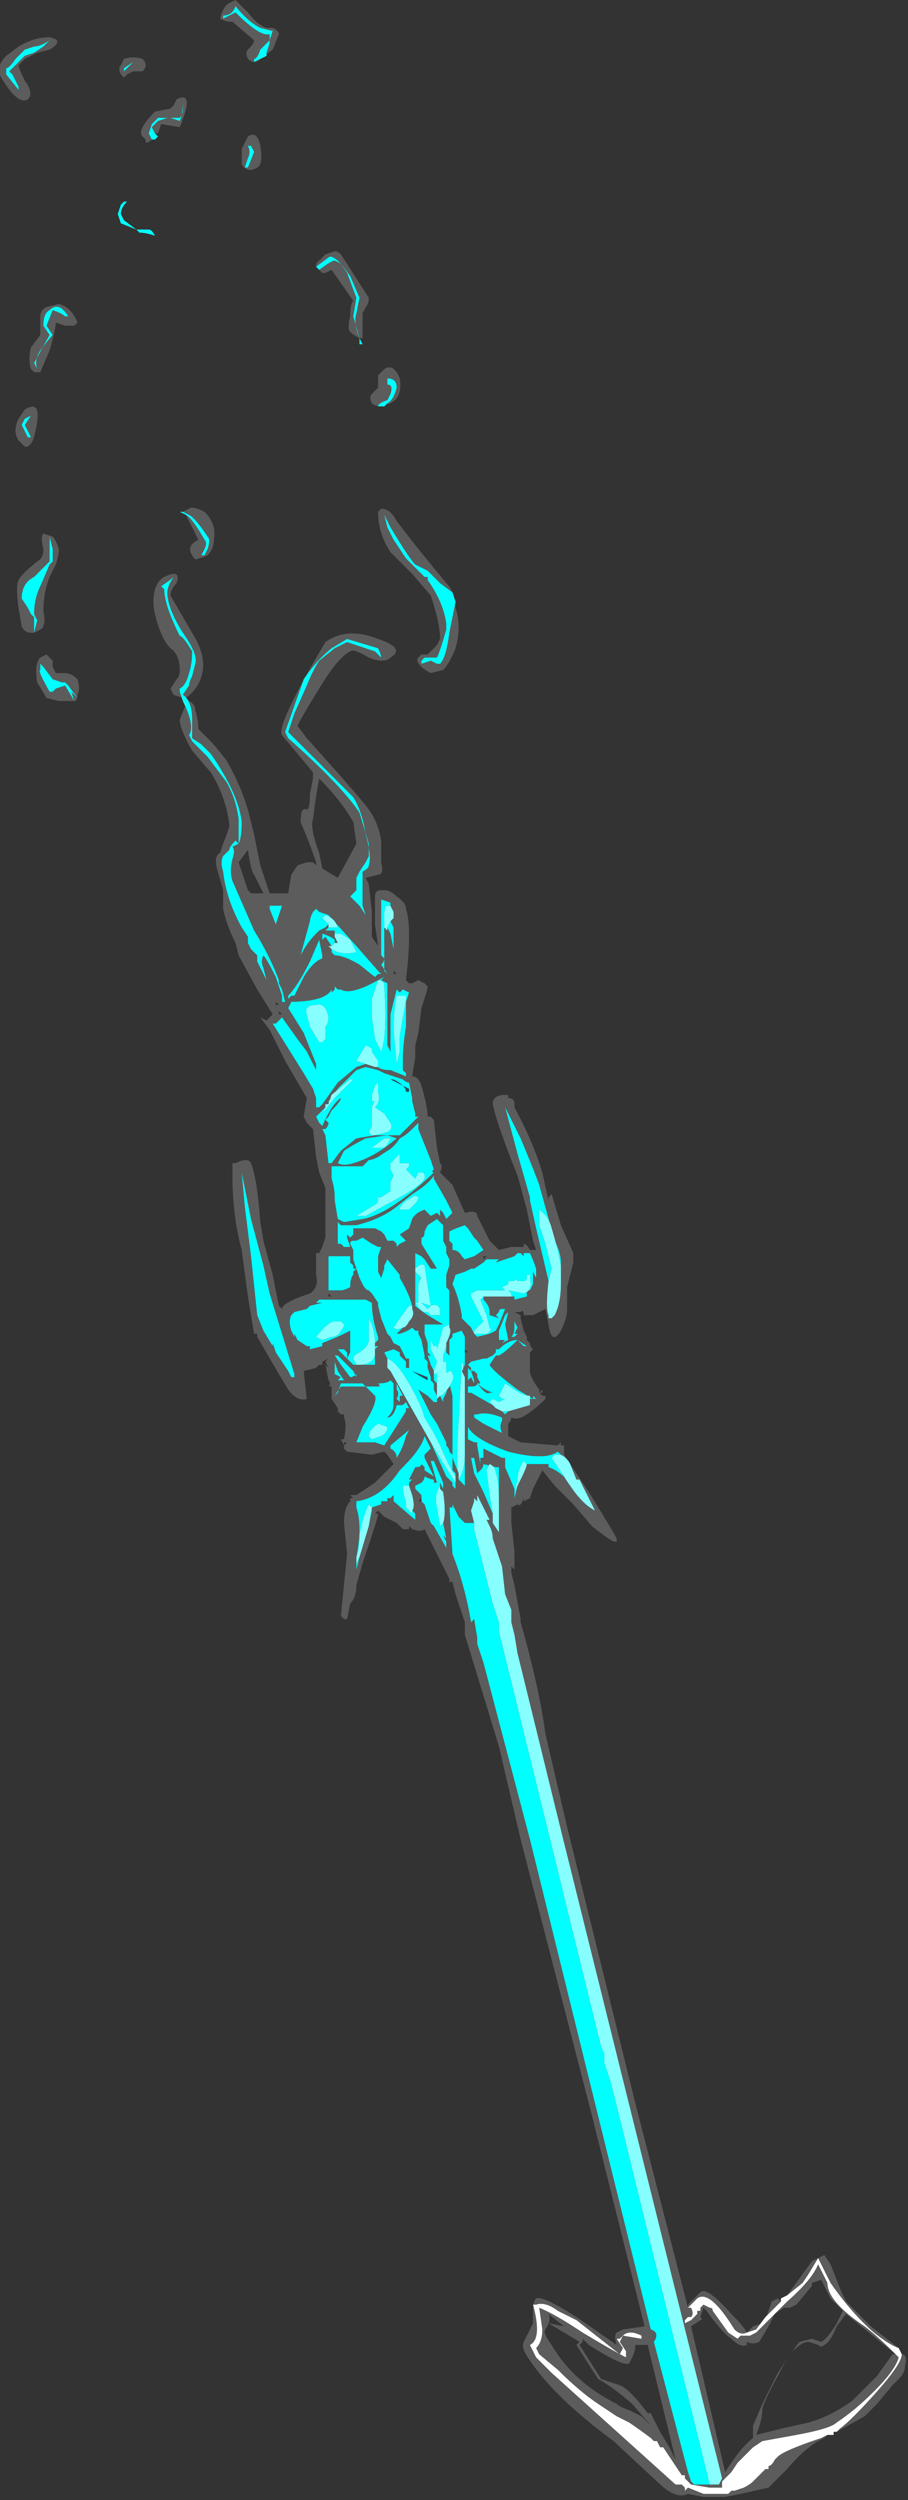 <?xml version="1.0" encoding="UTF-8" standalone="no"?>
<svg xmlns:ffdec="https://www.free-decompiler.com/flash" xmlns:xlink="http://www.w3.org/1999/xlink" ffdec:objectType="shape" height="40.3px" width="14.65px" xmlns="http://www.w3.org/2000/svg">
  <rect width="100%" height="100%" fill="#333333" stroke="none"/>
  <g transform="matrix(1.0, 0.0, 0.0, 1.0, 11.35, 39.95)">
    <path d="M-4.75 -22.35 L-4.8 -22.35 Q-4.8 -22.45 -5.0 -22.55 L-5.05 -22.55 -4.75 -22.4 -4.75 -22.35 M-4.7 -17.85 L-4.45 -17.75 -4.45 -17.7 Q-4.55 -17.75 -4.7 -17.85 M-4.15 -17.95 L-4.15 -18.0 -4.15 -17.95 M-4.3 -17.8 L-4.3 -17.75 -4.25 -17.85 -4.3 -17.8" fill="#00bfff" fill-opacity="0.2" fill-rule="evenodd" stroke="none"/>
    <path d="M-3.7 -15.4 L-3.7 -15.3 -3.4 -14.1 -3.3 -13.8 -3.3 -13.65 -1.65 -6.95 -1.6 -6.85 -1.6 -6.7 -1.5 -6.4 -1.3 -5.6 0.1 0.1 -0.15 0.1 -0.2 0.05 -0.25 -0.1 -0.8 -2.2 Q-0.7 -2.35 -0.85 -2.4 L-2.8 -10.3 -3.55 -13.15 -3.65 -13.45 -3.65 -13.55 -3.7 -13.85 -3.75 -13.8 Q-3.85 -14.4 -4.05 -14.9 L-4.1 -15.7 -4.1 -15.65 -4.05 -15.65 -4.05 -15.7 -3.95 -15.5 -3.85 -15.4 -3.7 -15.4 M-7.75 -39.7 Q-7.6 -39.7 -7.55 -39.85 -7.35 -39.6 -7.15 -39.5 L-6.95 -39.45 -7.0 -39.3 -7.0 -39.4 Q-7.15 -39.35 -7.55 -39.75 -7.65 -39.7 -7.75 -39.65 L-7.75 -39.7 M-7.05 -39.1 L-7.05 -39.05 -7.25 -38.95 -7.25 -39.0 Q-7.2 -39.0 -7.15 -39.15 L-7.0 -39.3 -7.0 -39.25 -7.05 -39.1 M-10.95 -39.15 L-10.8 -39.2 Q-10.7 -39.2 -10.55 -39.3 L-10.65 -39.2 -10.8 -39.1 -10.95 -39.05 -11.2 -38.8 -11.15 -38.75 -11.05 -38.55 -11.05 -38.5 -11.25 -38.75 -11.25 -38.85 Q-11.2 -38.85 -11.1 -39.0 L-10.95 -39.15 M-9.2 -38.95 L-9.35 -38.8 -9.35 -38.85 -9.2 -38.95 M-8.85 -37.8 L-8.8 -37.75 -8.85 -37.7 -8.9 -37.7 -8.95 -37.8 -8.9 -37.95 -8.8 -38.05 -8.65 -38.05 -8.8 -38.0 -8.9 -37.9 -8.85 -37.8 M-9.4 -36.35 L-9.45 -36.5 -9.4 -36.65 -9.35 -36.7 -9.3 -36.7 Q-9.4 -36.6 -9.4 -36.5 L-9.35 -36.4 -9.15 -36.25 -8.95 -36.25 Q-8.9 -36.25 -8.85 -36.15 -9.0 -36.2 -9.1 -36.2 L-9.15 -36.25 -9.4 -36.35 M-8.4 -38.35 Q-8.4 -38.1 -8.45 -38.0 L-8.6 -38.05 -8.45 -38.05 Q-8.4 -38.1 -8.4 -38.2 L-8.4 -38.35 M-7.35 -37.25 L-7.4 -37.25 -7.35 -37.4 Q-7.3 -37.5 -7.35 -37.6 L-7.3 -37.6 -7.25 -37.5 -7.35 -37.25 M-5.55 -34.5 L-5.5 -34.4 -5.55 -34.4 -5.55 -34.5 -5.65 -34.85 -5.6 -35.15 -5.75 -35.55 -5.85 -35.7 -5.95 -35.75 Q-6.0 -35.75 -6.2 -35.6 L-6.25 -35.65 -6.05 -35.8 Q-6.0 -35.85 -5.85 -35.7 L-5.7 -35.5 -5.55 -35.15 -5.6 -34.9 Q-5.65 -34.75 -5.55 -34.5 M-10.65 -34.7 Q-10.65 -34.9 -10.55 -34.95 -10.4 -35.1 -10.25 -34.85 L-10.3 -34.85 Q-10.35 -34.9 -10.5 -34.95 L-10.6 -34.7 -10.5 -34.55 Q-10.55 -34.5 -10.7 -34.3 -10.8 -34.15 -10.75 -34.0 L-10.8 -34.1 -10.55 -34.55 -10.65 -34.7 M-10.85 -33.25 L-10.95 -33.1 -10.85 -32.9 -10.9 -32.9 -11.0 -33.1 -10.95 -33.2 -10.85 -33.25 M-8.7 -30.45 L-8.75 -30.5 Q-8.6 -30.6 -8.55 -30.65 -8.65 -30.5 -8.65 -30.4 -8.65 -30.15 -8.4 -29.75 -8.15 -29.4 -8.2 -29.25 L-8.25 -29.05 Q-8.3 -28.95 -8.3 -28.9 L-8.4 -28.75 Q-8.25 -28.65 -8.25 -28.35 L-8.25 -28.05 -8.1 -27.95 -7.95 -27.8 Q-7.5 -27.15 -7.45 -26.7 -7.45 -26.45 -7.5 -26.35 L-7.6 -26.3 Q-7.55 -26.25 -7.6 -26.1 -7.65 -25.9 -7.6 -25.75 L-7.25 -24.95 Q-7.0 -24.55 -6.85 -24.15 L-6.85 -24.1 -6.8 -24.0 -6.75 -23.8 -6.8 -23.8 -6.8 -23.9 -6.9 -24.2 Q-7.05 -24.5 -7.1 -24.55 -7.15 -24.45 -7.1 -24.35 L-7.05 -24.15 -7.2 -24.45 -7.2 -24.55 -7.3 -24.65 -7.35 -24.75 -7.35 -24.85 -7.45 -25.0 Q-7.7 -25.45 -7.75 -25.9 -7.8 -26.05 -7.75 -26.15 L-7.65 -26.25 Q-7.65 -26.3 -7.55 -26.4 L-7.5 -26.35 -7.5 -26.75 Q-7.55 -27.1 -7.7 -27.35 L-8.0 -27.75 -8.25 -28.0 -8.3 -28.1 Q-8.2 -28.25 -8.4 -28.65 L-8.45 -28.8 -8.45 -28.85 Q-8.35 -28.9 -8.3 -29.1 -8.25 -29.25 -8.25 -29.45 -8.4 -29.7 -8.45 -29.7 -8.7 -30.2 -8.7 -30.45 M-10.5 -31.1 L-10.5 -30.9 -10.55 -30.85 -10.7 -30.5 Q-10.8 -30.3 -10.8 -30.05 L-10.75 -29.95 -10.8 -29.75 -10.8 -30.0 -10.85 -30.05 -10.9 -30.15 -11.0 -30.3 Q-11.0 -30.55 -10.8 -30.65 L-10.55 -30.9 Q-10.55 -31.2 -10.55 -31.25 L-10.55 -31.3 -10.5 -31.1 M-10.7 -29.25 L-10.65 -29.2 -10.5 -29.0 -10.35 -28.95 -10.3 -28.95 -10.25 -28.9 -10.1 -28.7 -10.2 -28.8 -10.15 -28.65 -10.3 -28.9 -10.45 -28.85 -10.5 -28.8 -10.55 -28.8 Q-10.75 -29.15 -10.7 -29.15 L-10.7 -29.25 M-8.45 -31.7 L-8.4 -31.7 -8.3 -31.65 Q-8.2 -31.6 -8.0 -31.3 -7.95 -31.25 -8.0 -31.1 L-8.05 -31.0 -8.1 -31.0 -8.05 -31.1 Q-8.0 -31.2 -8.05 -31.25 -8.25 -31.6 -8.35 -31.65 L-8.45 -31.7 M-6.6 -28.45 L-6.7 -28.15 -5.65 -27.1 Q-5.5 -26.85 -5.45 -26.5 -5.35 -26.15 -5.4 -26.0 -5.4 -25.95 -5.5 -25.9 L-5.5 -25.35 -5.45 -25.2 -5.55 -25.35 -5.7 -25.5 -5.6 -25.6 -5.6 -25.8 -5.55 -25.9 -5.45 -26.05 -5.4 -26.15 Q-5.4 -26.25 -5.4 -26.35 L-5.55 -26.85 Q-5.85 -27.3 -6.7 -28.05 L-6.75 -28.15 -6.45 -29.0 Q-6.25 -29.3 -6.0 -29.5 L-5.75 -29.65 -5.25 -29.5 Q-5.2 -29.4 -5.2 -29.35 L-5.3 -29.45 -5.75 -29.6 -5.95 -29.5 -6.2 -29.3 Q-6.3 -29.15 -6.4 -28.9 L-6.6 -28.45 M-5.1 -33.85 Q-4.95 -33.85 -4.95 -33.7 -5.0 -33.5 -5.1 -33.45 L-5.15 -33.4 -5.25 -33.4 Q-5.25 -33.45 -5.1 -33.5 L-5.05 -33.6 Q-5.0 -33.75 -5.1 -33.75 L-5.1 -33.85 M-4.05 -30.4 L-4.0 -30.25 -4.1 -29.75 Q-4.15 -29.35 -4.25 -29.25 L-4.3 -29.25 -4.4 -29.3 -4.55 -29.25 -4.55 -29.3 -4.5 -29.35 -4.3 -29.35 Q-4.25 -29.45 -4.15 -29.8 L-4.15 -29.9 Q-4.2 -30.25 -4.45 -30.6 L-4.45 -30.65 -4.5 -30.65 -4.8 -30.95 -5.0 -31.25 -5.1 -31.45 -5.15 -31.65 -5.05 -31.45 Q-4.75 -30.95 -4.65 -30.85 L-4.45 -30.75 -4.25 -30.55 -4.05 -30.4 M-5.0 -25.25 L-5.05 -25.35 -5.1 -25.35 Q-5.15 -25.35 -5.15 -25.2 L-5.15 -25.0 Q-5.15 -24.9 -5.15 -24.65 L-5.15 -24.5 -5.2 -24.55 Q-5.2 -25.0 -5.2 -25.45 L-5.05 -25.4 -5.05 -25.35 -5.0 -25.25 M-5.1 -25.0 L-5.05 -25.1 -5.0 -25.0 -5.0 -24.65 -5.05 -24.9 -5.1 -25.0 M-5.25 -24.15 L-5.15 -24.2 -5.2 -24.15 -5.1 -24.1 -5.1 -23.1 -5.05 -23.0 -5.05 -23.6 -4.95 -24.0 -4.9 -23.95 -4.85 -24.0 -4.75 -23.95 -4.8 -23.8 -4.8 -23.4 Q-4.85 -23.1 -4.85 -22.85 L-4.85 -22.7 -4.8 -22.65 -4.8 -22.6 -5.05 -22.7 Q-5.2 -22.7 -5.25 -22.75 L-5.3 -22.75 -5.25 -22.75 -5.25 -22.85 -5.35 -23.0 -5.35 -23.05 -5.45 -23.1 -5.6 -22.85 -5.45 -22.8 -5.6 -22.75 -5.9 -22.5 -6.15 -22.15 -6.2 -22.1 -6.25 -22.1 -6.25 -22.25 -6.3 -22.4 -6.45 -22.65 -6.95 -23.45 -6.9 -23.45 -6.8 -23.55 -6.55 -23.2 -6.4 -23.0 -6.25 -22.7 -6.25 -22.8 -6.45 -23.3 -6.7 -23.7 -6.65 -23.8 -6.7 -23.8 Q-6.1 -23.8 -6.0 -24.0 L-6.0 -23.95 -5.95 -24.0 -5.95 -24.05 -6.15 -24.8 -6.15 -24.9 Q-6.0 -24.85 -5.95 -24.8 L-5.95 -24.75 -6.0 -24.7 -6.1 -24.85 -6.15 -24.8 -5.95 -24.05 -5.9 -24.0 -5.85 -24.0 Q-5.7 -23.9 -5.25 -24.15 L-5.35 -23.85 -5.35 -23.55 -5.3 -23.2 -5.2 -23.0 Q-5.1 -23.25 -5.15 -24.05 -5.15 -24.15 -5.25 -24.15 M-4.9 -23.9 L-4.95 -23.9 Q-5.0 -23.65 -5.0 -23.35 L-4.95 -22.8 -4.9 -23.0 -4.9 -23.25 -4.85 -23.55 Q-4.8 -23.8 -4.8 -23.85 L-4.8 -23.9 -4.9 -23.9 M-5.15 -24.5 L-5.15 -24.3 -5.1 -24.25 -5.2 -24.4 Q-5.15 -24.45 -5.15 -24.5 M-6.0 -24.65 Q-5.85 -24.55 -5.6 -24.6 L-5.7 -24.8 -5.85 -24.9 -5.95 -24.9 -5.95 -24.85 -5.9 -24.75 -5.95 -24.85 -5.95 -24.95 -6.1 -24.95 -6.05 -25.0 -5.9 -25.0 Q-5.95 -25.15 -6.1 -25.2 L-6.15 -25.15 -6.05 -25.05 -6.1 -25.0 -6.2 -24.95 -6.25 -24.9 Q-6.4 -24.75 -6.5 -24.55 L-6.35 -25.1 Q-6.35 -25.15 -6.3 -25.25 L-6.25 -25.3 -6.2 -25.25 -6.05 -25.2 -5.6 -24.7 -5.25 -24.3 -5.2 -24.25 -5.25 -24.25 -5.3 -24.2 -5.55 -24.4 Q-5.8 -24.55 -5.95 -24.55 L-6.0 -24.6 -6.0 -24.65 M-6.05 -22.15 L-6.05 -22.2 -5.9 -22.4 -5.6 -22.7 -5.45 -22.75 -5.25 -22.7 -5.15 -22.65 -4.85 -22.55 Q-4.8 -22.5 -4.75 -22.5 L-4.7 -22.25 -4.7 -22.2 -4.65 -22.0 -4.65 -21.95 -4.6 -21.95 -4.9 -21.65 -5.3 -21.65 -5.6 -21.6 -5.85 -21.4 -6.0 -21.2 -6.05 -21.2 -6.1 -21.65 -6.15 -21.75 -6.1 -21.75 Q-6.05 -21.8 -6.05 -21.85 L-6.1 -21.9 Q-6.1 -21.85 -6.1 -21.9 L-6.05 -21.95 -6.0 -22.05 Q-5.85 -22.2 -5.85 -22.25 -6.0 -22.15 -6.15 -21.8 L-6.2 -21.85 -6.25 -21.95 -6.1 -22.1 -6.15 -22.0 -5.95 -22.25 -5.65 -22.55 -5.7 -22.55 -6.0 -22.3 -6.05 -22.15 M-4.75 -22.35 L-4.75 -22.4 -5.05 -22.55 -5.0 -22.55 Q-4.8 -22.45 -4.8 -22.35 L-4.75 -22.35 M-5.25 -22.35 L-5.25 -22.5 -5.3 -22.45 -5.35 -22.3 -5.35 -22.2 -5.3 -22.2 Q-5.35 -22.15 -5.35 -22.05 -5.35 -22.0 -5.35 -21.95 L-5.35 -21.8 -5.4 -21.7 -5.35 -21.65 -5.3 -21.65 -5.1 -21.7 Q-5.0 -21.75 -5.05 -21.85 L-5.15 -22.0 -5.3 -22.1 Q-5.2 -22.2 -5.25 -22.35 M-5.8 -21.4 Q-5.65 -21.5 -5.45 -21.6 L-5.1 -21.65 -4.95 -21.6 Q-5.3 -21.3 -5.65 -21.2 -5.8 -21.15 -5.9 -21.2 L-5.8 -21.4 M-5.35 -21.45 L-5.15 -21.45 -5.1 -21.5 -5.05 -21.6 -5.15 -21.6 -5.35 -21.45 M-5.4 -21.25 Q-5.35 -21.25 -5.25 -21.3 L-5.1 -21.4 Q-5.0 -21.45 -4.9 -21.6 -4.8 -21.65 -4.7 -21.75 L-4.6 -21.85 -4.6 -21.75 -4.4 -21.25 -4.35 -21.1 Q-4.4 -21.05 -4.35 -21.05 -4.5 -20.9 -4.75 -20.7 -5.2 -20.35 -5.5 -20.3 L-5.8 -20.25 -5.9 -20.3 -5.95 -20.6 -5.95 -20.65 Q-5.95 -20.8 -6.0 -20.95 L-6.0 -21.15 -5.5 -21.15 -5.4 -21.25 M-4.9 -21.3 L-4.9 -21.35 -5.05 -21.2 -5.05 -21.1 -5.0 -21.0 -5.05 -20.9 -5.05 -20.75 -5.2 -20.65 -5.25 -20.65 -5.25 -20.6 Q-5.25 -20.55 -5.35 -20.5 L-5.6 -20.35 -5.45 -20.35 -4.9 -20.65 Q-4.45 -20.9 -4.5 -21.0 -4.5 -21.05 -4.55 -21.05 L-4.6 -21.05 -4.65 -20.95 -4.8 -21.1 -4.75 -21.15 -4.75 -21.2 -4.9 -21.2 -4.9 -21.3 M-2.5 -19.3 L-2.7 -20.15 -2.8 -20.6 -2.8 -20.65 -3.0 -21.35 -3.2 -22.1 -2.95 -21.6 Q-2.7 -21.0 -2.65 -20.85 L-2.4 -19.95 Q-2.3 -19.75 -2.3 -19.6 L-2.3 -19.55 -2.35 -19.8 -2.45 -20.15 Q-2.5 -20.35 -2.65 -20.45 L-2.65 -20.2 -2.55 -19.9 -2.45 -19.5 -2.5 -19.3 M-6.9 -25.05 L-7.0 -25.3 -7.0 -25.35 -6.8 -25.35 -6.9 -25.05 M-6.15 -24.55 L-6.15 -24.5 Q-6.3 -24.45 -6.45 -24.2 L-6.6 -23.9 -6.65 -23.9 -6.7 -23.85 -6.7 -23.9 Q-6.55 -24.05 -6.35 -24.45 L-6.2 -24.8 -6.15 -24.55 M-6.1 -23.2 L-6.1 -23.4 Q-6.05 -23.45 -6.05 -23.55 -6.1 -23.8 -6.25 -23.75 -6.45 -23.75 -6.4 -23.6 L-6.35 -23.4 -6.2 -23.15 -6.15 -23.15 -6.1 -23.2 M-6.0 -19.7 L-5.7 -19.7 -5.7 -19.6 -5.65 -19.55 -5.65 -19.5 -5.6 -19.5 -5.65 -19.45 -5.65 -19.4 Q-5.7 -19.35 -5.7 -19.2 -5.8 -19.15 -5.85 -19.15 L-6.05 -19.15 -6.05 -19.35 Q-6.05 -19.6 -6.05 -19.7 L-6.0 -19.7 M-5.9 -20.1 L-5.9 -20.25 -5.85 -20.2 -5.6 -20.2 Q-5.2 -20.3 -4.95 -20.5 L-4.7 -20.7 Q-4.45 -20.85 -4.35 -21.0 L-4.35 -20.95 -4.15 -20.6 -4.05 -20.4 -4.15 -20.3 -4.2 -20.4 -4.25 -20.45 -4.25 -20.35 -4.3 -20.4 -4.4 -20.35 -4.5 -20.45 Q-4.65 -20.4 -4.7 -20.3 L-4.75 -20.15 -4.9 -20.05 -4.8 -19.95 -4.9 -19.9 -4.95 -19.85 -4.95 -19.9 -5.0 -19.95 -5.1 -19.95 -5.15 -20.05 -5.2 -20.1 -5.3 -20.15 -5.65 -20.15 -5.65 -20.05 -5.7 -20.0 -5.75 -20.05 -5.75 -20.0 -5.7 -19.85 -5.8 -19.85 -5.85 -19.9 -5.9 -19.9 -5.9 -20.1 M-7.1 -19.55 L-7.0 -19.1 -6.6 -17.8 -6.6 -17.75 -6.65 -17.75 -6.7 -17.85 -6.9 -18.15 -6.95 -18.3 -6.95 -18.25 -7.1 -18.5 -7.2 -18.75 -7.3 -19.7 -7.4 -20.5 -7.45 -21.05 -7.3 -20.3 -7.1 -19.55 M-5.3 -18.1 L-5.3 -17.95 -5.65 -17.95 -5.9 -18.2 -5.8 -18.2 -5.75 -18.15 -5.75 -18.05 -5.7 -18.15 -5.7 -18.5 -5.8 -18.45 Q-5.9 -18.4 -6.15 -18.3 L-6.15 -18.25 -6.35 -18.2 -6.35 -18.25 -6.4 -18.25 -6.55 -18.35 -6.6 -18.45 -6.6 -18.4 -6.65 -18.5 Q-6.7 -18.65 -6.65 -18.75 L-6.6 -18.8 -6.4 -18.85 -6.35 -18.9 -6.15 -18.95 -6.25 -18.95 -6.2 -19.0 -5.45 -19.0 -5.35 -18.95 Q-5.35 -18.7 -5.25 -18.4 L-5.25 -18.35 -5.3 -18.3 Q-5.3 -18.45 -5.35 -18.6 L-5.4 -18.7 -5.4 -18.35 Q-5.4 -18.25 -5.55 -18.15 -5.65 -18.1 -5.65 -18.05 L-5.6 -17.95 -5.55 -17.95 Q-5.35 -17.95 -5.3 -18.1 M-5.3 -18.25 L-5.25 -18.25 -5.3 -18.2 -5.3 -18.15 -5.3 -18.25 M-5.9 -18.65 L-5.95 -18.65 Q-6.05 -18.65 -6.25 -18.4 L-6.15 -18.35 -6.0 -18.4 Q-5.9 -18.4 -5.85 -18.5 -5.8 -18.55 -5.8 -18.6 L-5.85 -18.65 -5.9 -18.65 M-5.85 -17.95 L-5.95 -18.1 -5.9 -18.1 -5.65 -17.85 -5.6 -17.75 -5.6 -17.8 Q-5.65 -17.75 -5.7 -17.75 L-5.85 -17.95 M-5.95 -17.9 L-5.95 -18.0 -5.9 -17.85 -5.8 -17.7 -5.9 -17.7 -5.85 -17.75 -5.95 -17.8 -5.95 -17.9 M-5.85 -17.65 L-5.5 -17.65 -5.45 -17.6 -5.25 -17.6 Q-5.2 -17.6 -5.25 -17.65 -5.1 -17.65 -5.05 -17.7 L-5.0 -17.65 -5.0 -17.3 Q-5.0 -17.2 -5.1 -17.1 -5.0 -17.1 -4.95 -17.3 L-4.85 -17.3 -4.8 -17.35 -4.75 -17.25 -4.8 -17.25 -4.8 -17.2 -5.15 -16.65 -5.3 -16.7 -5.6 -16.7 -5.5 -16.95 Q-5.25 -17.35 -5.3 -17.45 L-5.45 -17.6 -5.85 -17.6 -5.95 -17.45 -5.9 -17.5 -5.85 -17.65 M-3.55 -19.05 L-3.55 -19.0 Q-3.45 -18.9 -3.45 -18.8 L-3.45 -18.75 -3.3 -18.7 -3.35 -18.75 -3.3 -18.8 Q-3.3 -18.85 -3.25 -18.85 L-3.2 -18.85 -3.3 -18.6 -3.35 -18.5 -3.45 -18.45 -3.65 -18.4 -3.7 -18.45 -3.75 -18.55 -3.9 -18.7 -3.9 -18.75 Q-3.95 -19.05 -4.05 -19.25 L-4.0 -19.4 -3.85 -19.45 -3.75 -19.5 -3.7 -19.5 -3.55 -19.6 -3.5 -19.65 -3.3 -19.65 -3.35 -19.6 -3.05 -19.7 -3.0 -19.75 -2.95 -19.75 -2.9 -19.7 -2.9 -19.75 -2.8 -19.75 Q-2.75 -19.65 -2.7 -19.5 L-2.7 -19.35 -2.75 -19.45 -2.75 -19.25 -2.8 -19.15 -2.85 -19.15 -2.85 -19.05 -3.05 -19.0 -3.05 -19.05 -3.1 -19.05 -3.1 -19.1 -3.15 -19.15 -2.9 -19.1 Q-2.75 -19.15 -2.8 -19.35 L-2.8 -19.4 -2.85 -19.4 -2.85 -19.35 Q-2.85 -19.3 -2.9 -19.3 L-3.0 -19.3 Q-3.05 -19.35 -3.05 -19.3 L-3.15 -19.3 -3.15 -19.25 -3.25 -19.2 -3.2 -19.15 -3.65 -19.15 -3.75 -19.1 -3.75 -19.05 -3.55 -18.65 -3.7 -18.5 -3.7 -18.45 -3.5 -18.45 Q-3.4 -18.5 -3.45 -18.55 L-3.5 -18.75 -3.6 -19.0 -3.55 -19.05 M-3.4 -17.3 L-3.75 -17.5 -3.8 -17.5 -3.8 -17.6 -3.75 -17.6 Q-3.65 -17.6 -3.65 -17.65 -3.5 -17.45 -3.45 -17.5 L-3.4 -17.5 Q-3.55 -17.55 -3.65 -17.65 L-3.6 -17.65 -3.65 -17.75 -3.65 -17.8 -3.7 -17.85 -3.75 -17.85 -3.75 -17.9 -3.8 -17.95 -3.75 -18.0 -3.55 -18.05 -3.5 -18.05 -3.4 -18.1 -3.35 -18.15 -3.35 -18.2 -3.3 -18.2 Q-3.15 -18.35 -3.0 -18.35 L-2.9 -18.25 -2.85 -18.25 -3.0 -18.35 Q-3.2 -18.15 -3.3 -18.1 L-3.35 -18.1 -3.45 -17.95 Q-3.4 -17.85 -3.0 -17.55 L-2.75 -17.4 -2.75 -17.45 -2.7 -17.4 -2.8 -17.4 -2.8 -17.45 Q-2.9 -17.45 -3.05 -17.55 L-3.2 -17.65 -3.3 -17.45 -3.25 -17.4 -3.2 -17.4 -3.3 -17.35 -3.4 -17.4 -3.45 -17.35 -3.4 -17.3 M-3.15 -17.2 L-3.2 -17.15 -3.25 -17.2 -3.15 -17.2 M-3.8 -20.15 L-3.7 -20.0 -3.65 -19.95 -3.55 -19.8 -3.7 -19.7 -3.85 -19.65 -3.9 -19.7 Q-3.95 -19.8 -4.05 -19.8 L-4.05 -19.9 -4.1 -19.95 -4.1 -20.1 Q-4.0 -20.15 -3.85 -20.2 L-3.8 -20.15 M-4.35 -17.85 L-4.4 -17.95 -4.45 -18.1 -4.4 -18.1 -4.45 -18.15 -4.45 -18.3 -4.5 -18.45 -4.5 -18.6 -4.2 -18.6 -4.45 -18.75 Q-4.6 -18.85 -4.65 -18.9 -4.65 -19.1 -4.65 -19.45 L-4.65 -19.75 -4.55 -19.7 -4.5 -19.65 -4.4 -19.5 Q-4.35 -19.5 -4.3 -19.5 L-4.55 -19.9 -4.55 -20.0 Q-4.5 -20.0 -4.5 -20.1 L-4.45 -20.2 -4.3 -20.3 -4.2 -20.2 -4.2 -19.95 -4.15 -19.85 -4.15 -19.75 -4.1 -19.65 Q-4.1 -19.6 -4.1 -19.55 L-4.15 -19.4 -4.15 -19.2 -4.1 -19.15 -4.1 -18.55 Q-4.1 -18.65 -4.1 -18.6 L-4.2 -18.55 -4.3 -18.2 -4.3 -18.25 -4.35 -18.25 -4.4 -18.35 -4.4 -18.2 -4.3 -18.0 -4.35 -17.85 M-4.15 -18.25 L-4.15 -18.15 -4.1 -18.1 -4.1 -18.35 -4.05 -18.4 -4.05 -18.45 -3.9 -18.5 -3.85 -18.4 Q-3.85 -18.3 -3.85 -18.2 L-3.85 -18.1 Q-3.85 -18.05 -3.85 -17.95 L-3.9 -17.85 Q-3.85 -17.9 -3.9 -18.0 L-3.95 -17.05 Q-4.0 -16.3 -3.95 -16.2 L-4.05 -16.45 -4.05 -16.25 -4.0 -16.2 -4.0 -16.15 Q-4.1 -16.3 -4.25 -16.65 L-4.35 -16.85 -4.5 -17.1 Q-4.55 -17.3 -4.75 -17.65 -4.95 -18.0 -5.1 -18.05 L-5.1 -18.0 -5.1 -18.05 -5.15 -18.15 -5.0 -18.2 -4.9 -18.15 -4.9 -18.1 -4.8 -18.0 -4.8 -17.9 -4.75 -17.9 -4.75 -18.05 -4.8 -18.05 -4.9 -18.25 -5.0 -18.3 -5.05 -18.4 -5.1 -18.45 -5.2 -18.7 -5.25 -18.9 -5.25 -18.95 -5.35 -19.1 -5.4 -19.15 Q-5.45 -19.15 -5.5 -19.25 L-5.55 -19.35 -5.65 -19.65 -5.65 -19.8 -5.7 -19.9 Q-5.7 -19.95 -5.65 -19.95 L-5.6 -19.95 -5.5 -20.0 -5.35 -19.9 -5.25 -19.85 -5.2 -19.85 -5.25 -19.7 -5.25 -19.45 -5.2 -19.35 -5.15 -19.5 -5.15 -19.55 -5.1 -19.65 -4.9 -19.4 -4.9 -19.35 Q-4.75 -19.1 -4.7 -18.9 L-4.75 -18.9 -4.9 -18.7 -5.0 -18.55 Q-4.95 -18.5 -4.85 -18.55 L-4.95 -18.45 -4.9 -18.45 Q-4.75 -18.5 -4.7 -18.55 L-4.65 -18.5 -4.6 -18.5 -4.6 -18.45 -4.55 -18.35 -4.5 -18.1 -4.5 -18.05 -4.45 -18.0 -4.45 -17.9 -4.4 -17.75 -4.4 -17.7 -4.35 -17.65 -4.35 -17.55 -4.3 -17.45 -4.3 -17.35 -4.35 -17.35 -4.45 -17.45 -4.6 -17.55 -4.4 -17.15 -4.3 -17.0 -4.15 -16.7 -4.15 -16.65 Q-4.1 -16.6 -4.1 -16.55 L-4.05 -16.5 -4.05 -17.45 -4.1 -17.65 -4.15 -17.5 -4.2 -17.4 -4.2 -17.35 -4.25 -17.45 Q-4.2 -17.45 -4.1 -17.6 -4.0 -17.75 -4.05 -17.8 -4.05 -17.85 -4.1 -17.85 -4.15 -17.8 -4.15 -17.85 L-4.15 -17.95 -4.15 -18.0 -4.2 -18.0 -4.2 -18.1 -4.15 -18.25 M-3.85 -17.75 L-3.85 -17.5 Q-3.85 -17.45 -3.85 -17.25 L-3.85 -16.0 -3.95 -16.1 Q-3.85 -16.25 -3.85 -16.5 L-3.85 -17.05 Q-3.85 -17.45 -3.85 -17.75 M-4.0 -16.05 L-4.0 -15.95 -4.05 -16.0 -4.05 -16.05 -4.15 -16.15 -4.4 -16.7 Q-4.1 -16.2 -4.0 -16.05 M-4.3 -17.6 L-4.3 -17.65 -4.35 -17.7 -4.35 -17.8 Q-4.3 -17.8 -4.25 -17.85 L-4.3 -17.75 -4.3 -17.8 -4.3 -17.6 M-4.4 -18.9 L-4.45 -18.85 -4.55 -18.95 -4.4 -18.9 -4.5 -19.55 Q-4.55 -19.6 -4.65 -19.5 L-4.65 -19.45 -4.55 -19.35 Q-4.6 -19.3 -4.6 -19.2 L-4.6 -18.95 -4.65 -18.95 Q-4.55 -18.8 -4.5 -18.8 L-4.45 -18.8 -4.4 -18.75 -4.25 -18.75 Q-4.25 -18.8 -4.25 -18.85 -4.3 -18.95 -4.4 -18.9 M-4.85 -20.45 L-4.75 -20.45 -4.65 -20.55 Q-4.6 -20.6 -4.6 -20.65 -4.65 -20.7 -4.7 -20.65 -4.9 -20.55 -4.9 -20.45 L-4.85 -20.45 M-4.7 -17.85 Q-4.55 -17.75 -4.45 -17.7 L-4.45 -17.75 -4.7 -17.85 M-3.2 -18.75 L-3.15 -18.8 -3.2 -18.6 -3.15 -18.35 -3.25 -18.3 -3.2 -18.35 Q-3.25 -18.35 -3.3 -18.35 L-3.3 -18.5 -3.2 -18.75 M-3.05 -18.7 L-3.05 -18.65 -3.0 -18.55 -3.05 -18.45 -3.0 -18.45 -3.05 -18.4 -3.1 -18.4 Q-3.05 -18.45 -3.05 -18.55 L-3.05 -18.7 M-3.7 -17.7 L-3.7 -17.65 -3.75 -17.75 -3.8 -17.7 -3.8 -17.9 -3.75 -17.85 -3.7 -17.7 M-3.55 -17.0 L-3.7 -17.1 -3.7 -17.15 -3.65 -17.15 Q-3.5 -17.2 -3.25 -17.1 L-3.25 -17.05 Q-3.3 -16.95 -3.25 -16.85 L-3.55 -17.0 M-3.0 -16.0 L-3.05 -15.8 -3.05 -15.95 -3.2 -16.3 -3.2 -16.45 -3.25 -16.45 -3.55 -16.6 -3.55 -16.45 -3.6 -16.45 -3.6 -16.35 -3.65 -16.65 -3.65 -16.7 -3.7 -16.7 -3.8 -16.75 -3.8 -16.95 Q-3.7 -16.75 -3.15 -16.55 -2.55 -16.4 -2.35 -16.55 L-2.3 -16.5 -2.4 -16.5 -2.45 -16.45 -2.15 -16.0 -2.2 -16.1 Q-2.35 -16.25 -2.5 -16.3 L-2.5 -16.35 -2.85 -16.35 -2.9 -16.4 Q-3.0 -16.25 -3.0 -16.1 L-3.05 -15.9 -3.0 -16.0 M-1.75 -15.6 L-1.75 -15.6 M-3.4 -15.55 L-3.55 -15.9 -3.7 -16.2 -3.75 -16.45 -3.7 -16.45 -3.65 -16.2 -3.6 -16.25 Q-3.55 -16.3 -3.55 -16.35 L-3.35 -16.3 -3.3 -16.3 -3.3 -16.1 Q-3.3 -15.95 -3.3 -15.45 L-3.3 -15.3 -3.3 -15.7 Q-3.3 -16.1 -3.35 -16.2 -3.35 -16.3 -3.45 -16.35 L-3.5 -16.25 -3.45 -15.85 -3.4 -15.55 M-4.25 -15.95 L-4.25 -16.0 Q-4.35 -15.85 -4.3 -15.65 L-4.25 -15.35 -4.2 -15.4 -4.15 -15.15 -4.2 -15.2 -4.15 -15.1 -4.15 -15.0 -4.35 -15.35 -4.4 -15.4 -4.5 -15.7 -4.55 -15.75 -4.55 -15.85 -4.65 -15.95 -4.65 -16.0 -4.55 -16.05 Q-4.5 -16.1 -4.5 -16.15 -4.4 -16.1 -4.35 -16.1 L-4.35 -16.05 -4.3 -16.05 -4.4 -16.4 -4.35 -16.4 -4.2 -16.05 -4.2 -15.95 -4.25 -16.05 -4.25 -15.95 M-4.95 -17.55 L-4.95 -17.65 -4.85 -17.45 -4.9 -17.45 -4.9 -17.35 -4.95 -17.4 Q-4.9 -17.5 -4.95 -17.55 M-5.1 -16.95 L-5.25 -17.0 Q-5.4 -16.9 -5.4 -16.8 L-5.35 -16.75 -5.2 -16.8 Q-5.1 -16.85 -5.1 -16.95 M-5.6 -14.85 Q-5.5 -15.35 -5.6 -15.65 L-5.6 -15.75 Q-5.2 -15.8 -4.9 -16.25 L-4.85 -16.3 Q-4.55 -16.6 -4.5 -16.8 L-4.4 -16.6 -4.5 -16.5 -4.5 -16.45 -4.35 -16.15 -4.5 -16.25 -4.5 -16.3 -4.55 -16.35 Q-4.55 -16.3 -4.65 -16.3 L-4.75 -16.1 -4.7 -16.1 -4.75 -16.05 -4.75 -16.0 -4.85 -16.0 Q-4.85 -15.85 -4.8 -15.75 L-4.8 -15.65 -4.7 -15.55 -4.7 -15.6 -4.65 -15.55 -4.65 -15.45 -5.0 -15.75 -5.0 -15.85 -5.05 -15.8 -5.1 -15.8 -5.1 -15.75 -5.2 -15.75 -5.2 -15.7 -5.35 -15.65 -5.4 -15.7 Q-5.5 -15.5 -5.55 -15.2 -5.55 -15.0 -5.6 -14.85 M-5.05 -16.6 L-5.05 -16.65 -4.75 -16.9 -4.8 -16.8 Q-4.85 -16.6 -4.95 -16.45 -4.95 -16.55 -5.05 -16.6 M-5.35 -15.65 L-5.35 -15.6 -5.4 -15.35 -5.35 -15.65 M-5.55 -14.85 L-5.6 -14.65 -5.6 -14.75 -5.55 -14.85" fill="#00ffff" fill-rule="evenodd" stroke="none"/>
    <path d="M-3.7 -15.4 L-3.75 -15.6 -3.7 -15.75 -3.7 -15.8 -3.65 -15.75 -3.65 -15.85 -3.45 -15.45 -3.5 -15.45 -3.45 -15.35 Q-3.4 -15.25 -3.4 -15.15 L-3.25 -14.7 -3.2 -14.25 -3.1 -14.0 -3.1 -13.8 -3.05 -13.6 -3.0 -13.3 -2.3 -10.45 0.3 0.0 0.25 0.1 0.1 0.1 -1.3 -5.6 -1.5 -6.4 -1.6 -6.7 -1.6 -6.85 -1.65 -6.95 -3.3 -13.65 -3.3 -13.8 -3.4 -14.1 -3.7 -15.3 -3.7 -15.4 M-5.15 -25.0 L-5.15 -25.2 Q-5.15 -25.35 -5.1 -25.35 L-5.05 -25.35 -5.0 -25.25 -5.0 -25.15 -5.05 -25.1 -5.1 -25.0 -5.1 -24.95 -5.15 -25.0 M-5.25 -24.15 Q-5.15 -24.15 -5.15 -24.05 -5.1 -23.25 -5.2 -23.0 L-5.3 -23.2 -5.35 -23.55 -5.35 -23.85 -5.25 -24.15 M-6.0 -24.7 L-5.95 -24.75 -5.9 -24.75 -5.95 -24.85 -5.95 -24.9 -5.85 -24.9 -5.7 -24.8 -5.6 -24.6 Q-5.85 -24.55 -6.0 -24.65 L-6.05 -24.7 -6.0 -24.7 M-5.45 -22.8 L-5.6 -22.85 -5.45 -23.1 -5.35 -23.05 -5.35 -23.0 -5.25 -22.85 -5.25 -22.75 -5.3 -22.75 -5.45 -22.8 M-4.9 -23.9 L-4.8 -23.9 -4.8 -23.85 Q-4.8 -23.8 -4.85 -23.55 L-4.9 -23.25 -4.9 -23.0 -4.95 -22.8 -5.0 -23.35 Q-5.0 -23.65 -4.95 -23.9 L-4.9 -23.9 M-6.05 -25.05 L-6.15 -25.15 -6.1 -25.2 Q-5.95 -25.15 -5.9 -25.0 L-6.05 -25.0 -6.05 -25.05 M-6.05 -22.15 L-6.0 -22.3 -5.7 -22.55 -5.65 -22.55 -5.95 -22.25 -6.15 -22.0 -6.1 -22.1 -6.1 -22.15 -6.05 -22.15 M-5.25 -22.35 Q-5.2 -22.2 -5.3 -22.1 L-5.15 -22.0 -5.05 -21.85 Q-5.0 -21.75 -5.1 -21.7 L-5.3 -21.65 -5.35 -21.65 -5.4 -21.7 -5.35 -21.8 -5.35 -21.95 Q-5.35 -22.0 -5.35 -22.05 -5.35 -22.15 -5.3 -22.2 L-5.35 -22.2 -5.35 -22.3 -5.3 -22.45 -5.25 -22.5 -5.25 -22.35 M-5.35 -21.45 L-5.15 -21.6 -5.05 -21.6 -5.1 -21.5 -5.15 -21.45 -5.35 -21.45 M-4.9 -21.3 L-4.9 -21.2 -4.75 -21.2 -4.75 -21.15 -4.8 -21.1 -4.65 -20.95 -4.6 -21.05 -4.55 -21.05 Q-4.5 -21.05 -4.5 -21.0 -4.45 -20.9 -4.9 -20.65 L-5.45 -20.35 -5.6 -20.35 -5.35 -20.5 Q-5.25 -20.55 -5.25 -20.6 L-5.25 -20.65 -5.2 -20.65 -5.05 -20.75 -5.05 -20.9 -5.0 -21.0 -5.05 -21.1 -5.05 -21.2 -4.9 -21.35 -4.9 -21.3 M-2.3 -19.55 L-2.3 -19.25 Q-2.3 -18.95 -2.4 -18.75 L-2.45 -18.7 -2.5 -18.7 -2.5 -18.75 Q-2.55 -18.85 -2.5 -19.3 L-2.45 -19.5 -2.55 -19.9 -2.65 -20.2 -2.65 -20.45 Q-2.5 -20.35 -2.45 -20.15 L-2.35 -19.8 -2.3 -19.55 M-6.1 -23.2 L-6.15 -23.15 -6.2 -23.15 -6.35 -23.4 -6.4 -23.6 Q-6.45 -23.75 -6.25 -23.75 -6.1 -23.8 -6.05 -23.55 -6.05 -23.45 -6.1 -23.4 L-6.1 -23.2 M-5.3 -18.1 Q-5.35 -17.95 -5.55 -17.95 L-5.6 -17.95 -5.65 -18.05 Q-5.65 -18.1 -5.55 -18.15 -5.4 -18.25 -5.4 -18.35 L-5.4 -18.7 -5.35 -18.6 Q-5.3 -18.45 -5.3 -18.3 L-5.3 -18.25 -5.3 -18.15 -5.3 -18.1 M-5.9 -18.65 L-5.85 -18.65 -5.8 -18.6 Q-5.8 -18.55 -5.85 -18.5 -5.9 -18.4 -6.0 -18.4 L-6.15 -18.35 -6.25 -18.4 Q-6.05 -18.65 -5.95 -18.65 L-5.9 -18.65 M-3.1 -19.05 L-3.55 -19.05 -3.6 -19.0 -3.5 -18.75 -3.45 -18.55 Q-3.4 -18.5 -3.5 -18.45 L-3.7 -18.45 -3.7 -18.5 -3.55 -18.65 -3.75 -19.05 -3.75 -19.1 -3.65 -19.15 -3.2 -19.15 -3.25 -19.2 -3.15 -19.25 -3.15 -19.3 -3.05 -19.3 Q-3.05 -19.35 -3.0 -19.3 L-2.9 -19.3 Q-2.85 -19.3 -2.85 -19.35 L-2.85 -19.4 -2.8 -19.4 -2.8 -19.35 Q-2.75 -19.15 -2.9 -19.1 L-3.15 -19.15 -3.1 -19.1 -3.1 -19.05 M-2.8 -17.4 L-2.8 -17.3 -3.15 -17.2 -3.25 -17.2 -3.35 -17.25 -3.4 -17.3 -3.45 -17.35 -3.4 -17.4 -3.3 -17.35 -3.2 -17.4 -3.25 -17.4 -3.3 -17.45 -3.2 -17.65 -3.05 -17.55 Q-2.9 -17.45 -2.8 -17.45 L-2.8 -17.4 M-4.1 -18.55 Q-4.05 -18.5 -4.15 -18.3 L-4.15 -18.25 -4.2 -18.1 -4.2 -18.0 -4.15 -18.0 -4.15 -17.95 -4.15 -17.85 Q-4.15 -17.8 -4.1 -17.85 -4.05 -17.85 -4.05 -17.8 -4.0 -17.75 -4.1 -17.6 -4.2 -17.45 -4.25 -17.45 L-4.3 -17.4 -4.3 -17.45 -4.3 -17.6 -4.3 -17.8 -4.25 -17.85 Q-4.3 -17.8 -4.35 -17.8 L-4.35 -17.85 -4.3 -18.0 -4.4 -18.2 -4.4 -18.35 -4.35 -18.25 -4.3 -18.25 -4.3 -18.2 -4.2 -18.55 -4.1 -18.6 Q-4.1 -18.65 -4.1 -18.55 M-3.9 -17.85 L-3.85 -17.75 Q-3.85 -17.45 -3.85 -17.05 L-3.85 -16.5 Q-3.85 -16.25 -3.95 -16.1 L-3.95 -16.2 Q-4.0 -16.3 -3.95 -17.05 L-3.9 -18.0 Q-3.85 -17.9 -3.9 -17.85 M-4.0 -16.15 L-4.0 -16.05 Q-4.1 -16.2 -4.4 -16.7 L-5.05 -17.85 -5.1 -17.9 -5.1 -18.0 -5.1 -18.05 Q-4.95 -18.0 -4.75 -17.65 -4.55 -17.3 -4.5 -17.1 L-4.35 -16.85 -4.25 -16.65 Q-4.1 -16.3 -4.0 -16.15 M-4.7 -18.9 L-4.7 -18.85 Q-4.65 -18.75 -4.75 -18.65 -4.8 -18.55 -4.85 -18.55 -4.95 -18.5 -5.0 -18.55 L-4.9 -18.7 -4.75 -18.9 -4.7 -18.9 M-4.85 -20.45 L-4.9 -20.45 Q-4.9 -20.55 -4.7 -20.65 -4.65 -20.7 -4.6 -20.65 -4.6 -20.6 -4.65 -20.55 L-4.75 -20.45 -4.85 -20.45 M-4.5 -19.55 L-4.4 -18.9 Q-4.3 -18.95 -4.25 -18.85 -4.25 -18.8 -4.25 -18.75 L-4.4 -18.75 -4.45 -18.8 -4.5 -18.8 Q-4.55 -18.8 -4.65 -18.95 L-4.6 -18.95 -4.6 -19.2 Q-4.6 -19.3 -4.55 -19.35 L-4.65 -19.45 -4.65 -19.5 Q-4.55 -19.6 -4.5 -19.55 M-4.4 -18.9 L-4.55 -18.95 -4.45 -18.85 -4.4 -18.9 M-3.0 -16.0 L-3.05 -15.9 -3.0 -16.1 Q-3.0 -16.25 -2.9 -16.4 L-2.85 -16.35 Q-2.85 -16.3 -2.95 -16.1 L-3.0 -16.0 M-2.15 -16.0 L-2.45 -16.45 -2.4 -16.5 -2.3 -16.5 Q-2.2 -16.45 -2.15 -16.35 L-2.05 -16.1 -2.0 -16.1 -1.75 -15.6 Q-1.95 -15.7 -2.15 -16.0 M-3.3 -15.3 L-3.3 -15.25 -3.4 -15.4 -3.4 -15.55 -3.45 -15.85 -3.5 -16.25 -3.45 -16.35 Q-3.35 -16.3 -3.35 -16.2 -3.3 -16.1 -3.3 -15.7 L-3.3 -15.3 M-4.2 -15.4 L-4.25 -15.35 -4.3 -15.65 Q-4.35 -15.85 -4.25 -16.0 L-4.25 -15.95 -4.2 -15.9 Q-4.15 -15.55 -4.2 -15.4 M-5.1 -16.95 Q-5.1 -16.85 -5.2 -16.8 L-5.35 -16.75 -5.4 -16.8 Q-5.4 -16.9 -5.25 -17.0 L-5.1 -16.95 M-5.6 -14.85 Q-5.55 -15.0 -5.55 -15.2 -5.5 -15.5 -5.4 -15.7 L-5.35 -15.65 -5.4 -15.35 -5.55 -14.85 -5.6 -14.75 -5.6 -14.85 M-4.7 -15.6 L-4.7 -15.55 -4.8 -15.65 -4.8 -15.75 Q-4.85 -15.85 -4.85 -16.0 L-4.75 -16.0 -4.7 -15.85 Q-4.65 -15.65 -4.7 -15.6" fill="#87ffff" fill-rule="evenodd" stroke="none"/>
    <path d="M1.85 -3.55 L1.95 -3.6 2.05 -3.45 2.15 -3.2 Q2.2 -3.05 2.3 -2.85 L2.7 -2.45 3.15 -2.1 3.2 -2.0 Q3.3 -2.0 3.25 -1.8 3.25 -1.7 3.15 -1.6 L3.05 -1.5 2.8 -1.2 Q2.75 -1.15 2.6 -1.0 L2.15 -0.75 2.2 -0.8 Q2.4 -0.95 2.8 -1.4 3.2 -1.85 3.2 -2.0 L3.15 -2.1 Q3.0 -2.15 2.75 -2.35 2.4 -2.65 2.05 -3.15 L1.85 -3.55 1.7 -3.3 1.6 -3.15 1.35 -2.95 1.75 -3.5 1.85 -3.55 M2.0 -0.7 L1.95 -0.65 1.85 -0.6 Q1.6 -0.45 1.35 -0.15 L1.05 0.15 0.6 0.25 0.35 0.3 0.0 0.3 -0.25 0.25 Q-0.45 0.35 -0.75 0.05 L-1.45 -0.6 Q-2.4 -1.3 -2.8 -1.9 -2.95 -2.1 -2.9 -2.2 L-2.75 -2.5 -2.75 -2.7 Q-2.75 -2.85 -2.7 -2.9 -2.6 -2.95 -2.05 -2.6 L-1.4 -2.15 Q-1.45 -2.3 -1.4 -2.35 L-1.3 -2.4 -0.95 -2.45 -1.8 -5.85 -2.95 -10.3 -3.3 -11.8 -3.85 -13.6 -3.85 -13.8 -4.0 -14.25 -4.05 -14.45 -4.1 -14.45 -4.1 -14.5 -4.5 -15.3 Q-4.55 -15.25 -4.7 -15.3 L-4.75 -15.35 -4.75 -15.3 -4.85 -15.3 -4.95 -15.4 -5.15 -15.5 -5.25 -15.6 -5.3 -15.55 -5.25 -15.55 Q-5.25 -15.5 -5.35 -15.2 L-5.5 -14.75 -5.6 -14.4 Q-5.6 -14.2 -5.7 -14.1 L-5.75 -13.85 -5.8 -13.85 -5.85 -13.9 -5.75 -14.9 -5.8 -15.4 Q-5.8 -15.65 -5.7 -15.75 L-5.7 -15.75 -5.7 -15.8 -5.65 -15.8 -5.7 -15.85 -5.6 -15.85 -5.3 -16.05 -5.0 -16.35 -5.1 -16.5 -5.15 -16.55 -5.35 -16.5 -5.75 -16.55 -5.8 -16.6 -5.8 -16.65 -5.85 -16.75 -5.8 -16.75 Q-5.75 -17.0 -5.8 -17.1 L-5.8 -17.15 -5.85 -17.15 -5.9 -17.2 -5.9 -17.25 -6.0 -17.4 -6.0 -17.6 -6.05 -17.6 Q-6.0 -17.65 -6.05 -17.7 L-6.1 -17.95 -6.05 -17.9 -6.1 -18.0 -6.05 -18.05 -6.15 -18.0 Q-6.15 -18.05 -6.15 -17.95 L-6.2 -17.95 -6.25 -17.9 -6.45 -17.85 -6.4 -17.4 Q-6.55 -17.35 -6.7 -17.55 L-6.85 -17.8 -7.2 -18.4 -7.2 -18.45 -7.25 -18.45 -7.35 -19.05 -7.45 -19.8 Q-7.6 -20.35 -7.6 -21.0 L-7.6 -21.2 -7.55 -21.2 Q-7.35 -21.3 -7.3 -21.2 -7.2 -20.95 -7.15 -20.25 L-7.1 -19.95 -6.95 -19.4 -6.85 -18.9 -6.8 -18.85 Q-6.8 -18.95 -6.35 -19.1 -6.2 -19.2 -6.25 -19.4 L-6.25 -19.75 -6.2 -19.75 -6.15 -19.85 -6.1 -20.0 -6.1 -20.3 Q-6.1 -20.6 -6.1 -20.8 L-6.2 -21.05 -6.25 -21.3 -6.3 -21.75 -6.4 -21.85 -6.45 -21.95 -6.4 -22.25 -6.75 -22.85 -7.0 -23.35 -7.15 -23.55 -7.05 -23.5 -6.95 -23.6 -7.2 -24.0 -7.5 -24.55 -7.55 -24.75 Q-7.7 -25.05 -7.75 -25.3 L-7.75 -25.6 -7.85 -25.95 Q-7.9 -26.15 -7.8 -26.2 L-7.75 -26.35 Q-7.65 -26.6 -7.65 -26.65 -7.7 -27.1 -7.95 -27.5 L-8.25 -27.85 Q-8.45 -28.2 -8.45 -28.35 L-8.35 -28.6 -8.4 -28.65 -8.4 -28.7 -8.55 -28.75 -8.6 -28.85 -8.5 -29.0 Q-8.45 -29.05 -8.45 -29.15 -8.45 -29.4 -8.6 -29.5 -8.75 -29.65 -8.85 -30.05 -8.9 -30.25 -8.85 -30.45 -8.8 -30.6 -8.7 -30.65 -8.6 -30.7 -8.55 -30.7 -8.45 -30.7 -8.5 -30.55 -8.6 -30.45 -8.6 -30.35 L-8.25 -29.75 Q-8.0 -29.35 -8.1 -29.05 -8.15 -28.85 -8.35 -28.7 L-8.3 -28.65 Q-8.2 -28.6 -8.2 -28.5 -8.15 -28.35 -8.15 -28.2 L-7.95 -28.0 Q-7.9 -27.95 -7.7 -27.7 -7.5 -27.35 -7.4 -27.05 L-7.35 -26.9 -7.25 -26.5 Q-7.2 -26.25 -7.15 -26.0 L-7.0 -25.55 -6.7 -25.55 -6.65 -25.85 -6.55 -26.0 -6.4 -26.05 -6.3 -26.05 -6.25 -26.0 -6.25 -26.05 Q-6.35 -26.35 -6.5 -26.7 -6.5 -26.95 -6.4 -26.9 -6.35 -26.9 -6.35 -27.15 L-6.3 -27.4 -6.3 -27.5 -6.8 -28.1 Q-6.9 -28.25 -6.1 -29.6 -5.75 -29.85 -5.25 -29.65 -4.8 -29.5 -5.05 -29.35 -5.15 -29.25 -5.4 -29.35 -5.65 -29.5 -5.7 -29.45 -5.9 -29.35 -6.2 -28.85 -6.45 -28.45 -6.55 -28.25 L-6.4 -28.05 Q-5.5 -27.05 -5.4 -26.9 -5.25 -26.7 -5.2 -26.4 L-5.2 -26.05 Q-5.15 -25.85 -5.25 -25.85 L-5.45 -25.8 -5.4 -25.7 -5.35 -25.25 -5.35 -24.85 -5.25 -24.7 -5.3 -25.05 -5.3 -25.5 Q-5.3 -25.6 -5.2 -25.6 L-5.15 -25.6 Q-5.05 -25.6 -4.95 -25.5 -4.8 -25.4 -4.8 -25.3 -4.7 -25.0 -4.8 -24.15 L-4.75 -24.1 -4.7 -24.1 -4.6 -24.15 -4.5 -24.1 -4.45 -24.05 Q-4.45 -24.0 -4.55 -23.7 L-4.6 -23.3 -4.65 -23.1 -4.65 -22.9 -4.7 -22.6 Q-4.6 -22.6 -4.55 -22.45 -4.45 -22.1 -4.45 -21.95 L-4.4 -21.95 -4.35 -21.9 -4.3 -21.45 -4.25 -21.2 Q-4.2 -21.15 -4.25 -21.05 L-4.05 -20.85 -3.85 -20.4 Q-3.65 -20.45 -3.65 -20.35 L-3.45 -19.95 -3.3 -19.8 -3.1 -19.85 -2.9 -19.85 -2.9 -19.9 Q-2.85 -19.9 -2.8 -19.8 L-2.7 -19.8 -2.75 -19.95 -2.85 -20.45 -3.0 -21.0 -3.1 -21.25 Q-3.35 -21.9 -3.4 -22.15 -3.4 -22.3 -3.2 -22.3 L-3.15 -22.3 -3.15 -22.25 Q-3.05 -22.25 -3.05 -22.15 L-3.05 -22.1 Q-2.75 -21.55 -2.6 -21.05 L-2.5 -20.6 -2.5 -20.65 -2.45 -20.7 -2.3 -20.2 -2.1 -19.75 -2.1 -19.6 -2.2 -19.2 -2.2 -18.85 Q-2.2 -18.7 -2.3 -18.5 -2.45 -18.25 -2.5 -18.6 L-2.55 -18.85 -2.75 -18.75 -2.9 -18.75 Q-2.9 -18.85 -2.95 -18.8 L-3.05 -18.8 -2.95 -18.75 -2.95 -18.7 -2.9 -18.5 -2.85 -18.4 -2.85 -18.35 -2.8 -18.3 Q-2.8 -18.25 -2.75 -18.2 L-2.75 -18.2 -2.8 -18.15 -2.8 -17.85 Q-2.8 -17.75 -2.65 -17.55 L-2.65 -17.5 -2.6 -17.55 -2.6 -17.45 -2.55 -17.45 -2.55 -17.4 Q-2.7 -17.25 -2.85 -17.15 -3.0 -17.05 -3.1 -17.1 -3.1 -17.05 -3.15 -17.0 L-3.15 -16.8 -2.95 -16.7 -2.35 -16.65 -2.3 -16.7 -2.3 -16.65 -2.25 -16.65 -2.25 -16.5 -1.85 -15.9 Q-1.45 -15.25 -1.4 -15.15 L-1.4 -15.1 -1.45 -15.1 Q-1.55 -15.15 -1.8 -15.35 L-2.1 -15.7 -2.4 -16.0 -2.6 -16.25 -2.75 -15.95 -2.8 -15.8 -2.9 -15.75 -2.9 -15.8 Q-2.95 -15.65 -3.0 -15.7 L-3.1 -15.65 -3.1 -15.4 -3.05 -14.95 -3.05 -14.65 -3.1 -14.7 -3.1 -14.6 -3.05 -14.4 -2.95 -13.85 -2.95 -13.8 Q-2.65 -12.75 -2.55 -12.0 L-2.2 -10.5 -1.1 -6.05 -0.25 -2.75 -0.25 -2.8 -0.05 -3.0 Q0.05 -3.1 0.45 -2.65 0.65 -2.45 0.7 -2.35 L0.8 -2.45 0.95 -2.5 Q1.0 -2.55 1.05 -2.7 L1.1 -2.85 1.2 -2.9 1.25 -2.85 1.0 -2.6 0.85 -2.4 0.7 -2.35 Q0.6 -2.3 0.5 -2.4 0.1 -3.05 -0.1 -2.9 L-0.25 -2.75 -0.2 -2.75 Q-0.15 -2.65 -0.2 -2.6 L-0.25 -2.6 -0.3 -2.55 -0.3 -2.5 -0.2 -2.55 -0.1 -2.65 -0.1 -2.7 -0.05 -2.7 -0.05 -2.75 0.0 -2.8 0.1 -2.75 Q0.15 -2.75 0.15 -2.7 L0.4 -2.35 0.55 -2.25 0.6 -2.3 0.75 -2.3 0.85 -2.35 1.35 -2.85 Q1.75 -3.2 1.85 -3.45 L2.0 -3.15 Q2.0 -2.85 2.6 -2.45 2.8 -2.3 3.1 -2.0 L3.15 -1.95 Q3.1 -1.75 2.75 -1.4 2.45 -1.1 2.15 -0.9 2.05 -0.8 1.5 -0.7 L0.95 -0.6 0.8 -0.5 0.55 -0.25 0.45 -0.1 0.3 0.05 0.3 0.15 0.1 0.15 -0.2 0.1 -0.3 0.0 -0.3 -0.05 -0.35 -0.05 -0.65 -0.5 -0.7 -0.5 -0.75 -0.6 -0.8 -0.6 -0.85 -0.65 Q-1.05 -0.8 -1.2 -0.9 L-1.4 -1.0 -1.7 -1.2 Q-2.0 -1.4 -2.35 -1.75 L-2.65 -2.0 -2.7 -2.1 Q-2.6 -2.2 -2.6 -2.4 L-2.65 -2.75 Q-2.4 -2.65 -1.95 -2.35 -1.45 -2.05 -1.25 -1.95 L-1.25 -2.05 -1.35 -2.2 -1.3 -2.3 -1.0 -2.25 -1.0 -2.3 Q-1.2 -2.4 -1.3 -2.3 L-1.35 -2.25 -1.4 -2.25 -1.3 -2.1 -1.35 -2.0 -2.05 -2.55 -2.35 -2.7 Q-2.55 -2.85 -2.7 -2.8 L-2.75 -2.8 Q-2.6 -2.25 -2.8 -2.15 L-2.7 -1.95 -2.45 -1.7 -0.45 0.1 -0.35 0.1 -0.3 0.15 -0.3 0.2 -0.25 0.15 0.0 0.25 0.4 0.25 0.45 0.2 0.5 0.2 0.65 0.15 Q0.75 0.1 0.8 0.05 L1.0 -0.15 1.05 -0.15 1.05 -0.2 Q1.1 -0.2 1.15 -0.3 L1.2 -0.35 Q1.3 -0.45 1.9 -0.65 L2.0 -0.7 M1.75 -3.1 L1.5 -2.8 1.4 -2.75 1.3 -2.75 1.15 -2.65 1.05 -2.45 0.9 -2.2 Q0.8 -2.15 0.7 -2.2 L0.7 -2.15 Q0.6 -2.1 0.45 -2.25 0.3 -2.35 0.05 -2.7 L0.0 -2.75 -0.05 -2.6 Q0.0 -2.55 -0.05 -2.55 L-0.2 -2.45 0.35 -0.1 Q0.6 -0.5 0.8 -0.65 L0.8 -0.85 0.95 -1.2 1.2 -1.7 Q1.5 -2.15 1.55 -2.2 L1.75 -2.25 1.9 -2.2 Q2.0 -2.25 2.15 -2.5 L2.25 -2.7 2.05 -2.9 1.9 -3.2 1.75 -3.15 1.75 -3.1 M1.5 -2.1 Q1.4 -2.05 1.2 -1.65 0.95 -1.2 0.95 -1.1 0.95 -0.95 0.85 -0.7 L1.25 -0.8 1.7 -0.9 Q2.05 -1.0 2.4 -1.25 L2.8 -1.65 3.05 -2.0 3.1 -2.0 2.3 -2.65 2.15 -2.45 Q2.05 -2.2 1.95 -2.15 1.9 -2.1 1.85 -2.15 L1.7 -2.2 Q1.6 -2.2 1.5 -2.1 M0.1 0.1 L0.25 0.1 0.3 0.0 -2.3 -10.45 -3.0 -13.3 -3.05 -13.6 -3.1 -13.8 -3.1 -14.0 -3.2 -14.25 -3.25 -14.7 -3.4 -15.15 Q-3.4 -15.25 -3.45 -15.35 L-3.5 -15.45 -3.45 -15.45 -3.65 -15.85 -3.65 -15.75 -3.7 -15.8 -3.7 -15.75 -3.75 -15.6 -3.7 -15.4 -3.85 -15.4 -3.95 -15.5 -4.05 -15.7 -4.05 -15.65 -4.1 -15.65 -4.1 -15.7 -4.05 -14.9 Q-3.85 -14.4 -3.75 -13.8 L-3.7 -13.85 -3.65 -13.55 -3.65 -13.45 -3.55 -13.15 -2.8 -10.3 -0.85 -2.4 Q-0.7 -2.35 -0.8 -2.2 L-0.25 -0.1 -0.2 0.05 -0.15 0.1 0.1 0.1 M-7.55 -39.95 L-7.35 -39.75 Q-7.2 -39.55 -7.05 -39.5 L-6.95 -39.5 Q-6.85 -39.45 -6.85 -39.4 L-6.95 -39.15 -7.15 -39.0 Q-7.25 -38.9 -7.35 -39.0 -7.4 -39.1 -7.35 -39.15 -7.25 -39.25 -7.25 -39.3 L-7.6 -39.6 -7.65 -39.6 Q-7.7 -39.6 -7.8 -39.65 -7.75 -39.85 -7.65 -39.9 L-7.55 -39.95 M-10.95 -39.15 L-11.1 -39.0 Q-11.2 -38.85 -11.25 -38.85 L-11.25 -38.75 -11.05 -38.5 -11.05 -38.55 -11.15 -38.75 -11.2 -38.8 -10.95 -39.05 -10.8 -39.1 -10.65 -39.2 -10.55 -39.3 Q-10.7 -39.2 -10.8 -39.2 L-10.95 -39.15 M-7.05 -39.1 L-7.0 -39.25 -7.0 -39.3 -7.15 -39.15 Q-7.2 -39.0 -7.25 -39.0 L-7.25 -38.95 -7.05 -39.05 -7.05 -39.1 M-7.75 -39.7 L-7.75 -39.65 Q-7.65 -39.7 -7.55 -39.75 -7.15 -39.35 -7.0 -39.4 L-7.0 -39.3 -6.95 -39.45 -7.15 -39.5 Q-7.35 -39.6 -7.55 -39.85 -7.6 -39.7 -7.75 -39.7 M-11.05 -39.2 Q-10.8 -39.35 -10.55 -39.35 -10.3 -39.3 -10.55 -39.15 L-10.75 -39.1 -10.95 -39.0 -11.05 -38.9 Q-11.05 -38.85 -10.95 -38.65 -10.8 -38.45 -10.9 -38.35 -11.05 -38.25 -11.3 -38.65 -11.45 -38.85 -11.25 -39.05 L-11.05 -39.2 M-9.2 -38.95 L-9.35 -38.85 -9.35 -38.8 -9.2 -38.95 M-9.05 -39.0 Q-8.95 -38.9 -9.05 -38.8 L-9.2 -38.8 -9.3 -38.75 -9.35 -38.7 -9.4 -38.75 Q-9.45 -38.85 -9.4 -38.9 L-9.35 -39.0 Q-9.2 -39.05 -9.05 -39.0 M-8.9 -37.7 Q-8.95 -37.65 -9.0 -37.65 L-9.0 -37.7 -9.05 -37.75 Q-9.15 -37.85 -8.85 -38.15 L-8.6 -38.2 -8.55 -38.25 -8.5 -38.35 Q-8.2 -38.5 -8.45 -37.9 L-8.75 -37.95 -8.8 -37.8 -8.85 -37.8 -8.9 -37.9 -8.8 -38.0 -8.65 -38.05 -8.8 -38.05 -8.9 -37.95 -8.95 -37.8 -8.9 -37.7 M-7.2 -37.25 Q-7.35 -37.15 -7.45 -37.3 -7.45 -37.35 -7.45 -37.55 L-7.35 -37.75 Q-7.2 -37.85 -7.15 -37.6 -7.1 -37.3 -7.2 -37.25 M-7.35 -37.25 L-7.25 -37.5 -7.3 -37.6 -7.35 -37.6 Q-7.3 -37.5 -7.35 -37.4 L-7.4 -37.25 -7.35 -37.25 M-8.4 -38.35 L-8.4 -38.2 Q-8.4 -38.1 -8.45 -38.05 L-8.6 -38.05 -8.45 -38.0 Q-8.4 -38.1 -8.4 -38.35 M-6.25 -35.65 L-6.25 -35.7 -6.1 -35.85 -5.95 -35.9 Q-5.9 -35.9 -5.85 -35.85 L-5.4 -35.15 Q-5.4 -35.05 -5.45 -35.0 L-5.5 -34.9 -5.5 -34.5 -5.55 -34.5 Q-5.65 -34.55 -5.7 -34.6 -5.75 -34.65 -5.7 -34.85 -5.7 -35.05 -5.65 -35.1 L-6.0 -35.6 -6.1 -35.55 -6.15 -35.55 -6.2 -35.6 Q-6.0 -35.75 -5.95 -35.75 L-5.85 -35.7 -5.75 -35.55 -5.6 -35.15 -5.65 -34.85 -5.55 -34.5 Q-5.65 -34.75 -5.6 -34.9 L-5.55 -35.15 -5.7 -35.5 -5.85 -35.7 Q-6.0 -35.85 -6.05 -35.8 L-6.25 -35.65 M-10.1 -34.75 L-10.15 -34.7 -10.3 -34.7 -10.45 -34.75 Q-10.45 -34.65 -10.55 -34.3 L-10.7 -33.95 -10.8 -33.95 -10.85 -34.0 Q-10.9 -34.15 -10.85 -34.35 L-10.7 -34.55 Q-10.7 -34.65 -10.7 -34.85 -10.7 -34.95 -10.6 -35.0 L-10.4 -35.05 Q-10.2 -35.0 -10.1 -34.75 M-10.65 -34.7 L-10.55 -34.55 -10.8 -34.1 -10.75 -34.0 Q-10.8 -34.15 -10.7 -34.3 -10.55 -34.5 -10.5 -34.55 L-10.6 -34.7 -10.5 -34.95 Q-10.35 -34.9 -10.3 -34.85 L-10.25 -34.85 Q-10.4 -35.1 -10.55 -34.95 -10.65 -34.9 -10.65 -34.7 M-10.85 -32.8 L-10.9 -32.75 -10.95 -32.75 -11.05 -32.85 Q-11.15 -33.0 -11.05 -33.2 L-10.95 -33.35 Q-10.7 -33.5 -10.75 -33.15 -10.8 -32.85 -10.85 -32.8 M-10.85 -33.25 L-10.95 -33.2 -11.0 -33.1 -10.9 -32.9 -10.85 -32.9 -10.95 -33.1 -10.85 -33.25 M-8.7 -30.45 Q-8.7 -30.2 -8.45 -29.7 -8.4 -29.7 -8.25 -29.45 -8.25 -29.25 -8.3 -29.1 -8.35 -28.9 -8.45 -28.85 L-8.45 -28.8 -8.4 -28.65 Q-8.2 -28.25 -8.3 -28.1 L-8.25 -28.0 -8.0 -27.75 -7.7 -27.35 Q-7.55 -27.1 -7.5 -26.75 L-7.5 -26.35 -7.55 -26.4 Q-7.65 -26.3 -7.65 -26.25 L-7.75 -26.15 Q-7.8 -26.05 -7.75 -25.9 -7.7 -25.45 -7.45 -25.0 L-7.35 -24.85 -7.35 -24.75 -7.3 -24.65 -7.2 -24.55 -7.2 -24.45 -7.05 -24.15 -7.1 -24.35 Q-7.15 -24.45 -7.1 -24.55 -7.05 -24.5 -6.9 -24.2 L-6.8 -23.9 -6.8 -23.8 -6.75 -23.8 -6.8 -24.0 -6.85 -24.1 -6.85 -24.15 Q-7.0 -24.55 -7.25 -24.95 L-7.6 -25.75 Q-7.65 -25.9 -7.6 -26.1 -7.55 -26.25 -7.6 -26.3 L-7.5 -26.35 Q-7.45 -26.45 -7.45 -26.7 -7.5 -27.15 -7.95 -27.8 L-8.1 -27.95 -8.25 -28.05 -8.25 -28.35 Q-8.25 -28.65 -8.4 -28.75 L-8.3 -28.9 Q-8.3 -28.95 -8.25 -29.05 L-8.2 -29.25 Q-8.15 -29.4 -8.4 -29.75 -8.65 -30.15 -8.65 -30.4 -8.65 -30.5 -8.55 -30.65 -8.6 -30.6 -8.75 -30.5 L-8.7 -30.45 M-10.4 -31.1 Q-10.4 -31.0 -10.45 -30.85 L-10.55 -30.65 Q-10.65 -30.4 -10.65 -30.1 -10.6 -29.85 -10.7 -29.8 L-10.8 -29.75 -10.85 -29.75 Q-10.95 -29.75 -11.0 -29.85 L-11.05 -30.15 Q-11.1 -30.5 -11.05 -30.6 -11.0 -30.7 -10.75 -30.9 -10.65 -30.95 -10.65 -31.1 -10.7 -31.3 -10.65 -31.35 L-10.5 -31.3 Q-10.45 -31.25 -10.4 -31.1 M-10.7 -29.25 L-10.7 -29.15 Q-10.75 -29.15 -10.55 -28.8 L-10.5 -28.8 -10.45 -28.85 -10.3 -28.9 -10.15 -28.65 -10.2 -28.8 -10.1 -28.7 -10.25 -28.9 -10.3 -28.95 -10.35 -28.95 -10.5 -29.0 -10.65 -29.2 -10.7 -29.25 M-10.5 -31.1 L-10.55 -31.3 -10.55 -31.25 Q-10.55 -31.2 -10.55 -30.9 L-10.8 -30.65 Q-11.0 -30.55 -11.0 -30.3 L-10.9 -30.15 -10.85 -30.05 -10.8 -30.0 -10.8 -29.75 -10.75 -29.95 -10.8 -30.05 Q-10.8 -30.3 -10.7 -30.5 L-10.55 -30.85 -10.5 -30.9 -10.5 -31.1 M-10.5 -29.3 L-10.5 -29.2 -10.45 -29.1 -10.3 -29.1 Q-10.2 -29.1 -10.1 -29.0 -10.05 -28.85 -10.1 -28.75 -10.1 -28.65 -10.15 -28.65 L-10.4 -28.65 -10.6 -28.7 -10.75 -28.95 Q-10.8 -29.25 -10.7 -29.35 L-10.6 -29.4 -10.5 -29.3 M-8.4 -31.7 L-8.3 -31.75 Q-8.25 -31.8 -8.05 -31.7 -7.85 -31.5 -7.9 -31.25 -7.9 -31.1 -8.0 -31.0 -8.1 -30.95 -8.15 -30.95 -8.2 -30.9 -8.25 -31.0 -8.35 -31.15 -8.15 -31.25 L-8.35 -31.65 -8.45 -31.7 -8.35 -31.65 Q-8.25 -31.6 -8.05 -31.25 -8.0 -31.2 -8.05 -31.1 L-8.1 -31.0 -8.05 -31.0 -8.0 -31.1 Q-7.95 -31.25 -8.0 -31.3 -8.2 -31.6 -8.3 -31.65 L-8.4 -31.7 M-6.6 -28.45 L-6.4 -28.9 Q-6.3 -29.15 -6.2 -29.3 L-5.95 -29.5 -5.75 -29.6 -5.3 -29.45 -5.2 -29.35 Q-5.2 -29.4 -5.25 -29.5 L-5.75 -29.65 -6.0 -29.5 Q-6.25 -29.3 -6.45 -29.0 L-6.75 -28.15 -6.7 -28.05 Q-5.85 -27.3 -5.55 -26.85 L-5.4 -26.35 Q-5.4 -26.25 -5.4 -26.15 L-5.45 -26.05 -5.55 -25.9 -5.6 -25.8 -5.6 -25.6 -5.7 -25.5 -5.55 -25.35 -5.45 -25.2 -5.5 -25.35 -5.5 -25.9 Q-5.4 -25.95 -5.4 -26.0 -5.35 -26.15 -5.45 -26.5 -5.5 -26.85 -5.65 -27.1 L-6.7 -28.15 -6.6 -28.45 M-5.25 -33.9 L-5.15 -34.0 Q-5.0 -34.1 -4.9 -33.85 -4.85 -33.55 -5.05 -33.45 L-5.2 -33.4 Q-5.3 -33.4 -5.35 -33.45 -5.4 -33.55 -5.35 -33.6 L-5.25 -33.7 -5.25 -33.8 Q-5.25 -33.85 -5.25 -33.9 M-5.1 -33.85 L-5.1 -33.75 Q-5.0 -33.75 -5.05 -33.6 L-5.1 -33.5 Q-5.25 -33.45 -5.25 -33.4 L-5.15 -33.4 -5.1 -33.45 Q-5.0 -33.5 -4.95 -33.7 -4.95 -33.85 -5.1 -33.85 M-4.0 -30.15 Q-3.9 -29.85 -4.0 -29.5 -4.1 -29.25 -4.2 -29.15 L-4.4 -29.1 Q-4.5 -29.15 -4.55 -29.2 -4.65 -29.3 -4.6 -29.35 L-4.55 -29.4 -4.45 -29.4 -4.3 -29.55 -4.25 -29.65 Q-4.25 -29.9 -4.4 -30.35 L-4.7 -30.7 -5.05 -31.05 Q-5.25 -31.35 -5.25 -31.7 L-5.2 -31.75 Q-5.05 -31.75 -4.95 -31.55 L-4.6 -31.1 -4.15 -30.55 Q-4.0 -30.4 -4.0 -30.15 M-4.05 -30.4 L-4.25 -30.55 -4.45 -30.75 -4.65 -30.85 Q-4.75 -30.95 -5.05 -31.45 L-5.15 -31.65 -5.1 -31.45 -5.0 -31.25 -4.8 -30.95 -4.5 -30.65 -4.45 -30.65 -4.45 -30.6 Q-4.2 -30.25 -4.15 -29.9 L-4.15 -29.8 Q-4.25 -29.45 -4.3 -29.35 L-4.5 -29.35 -4.55 -29.3 -4.55 -29.25 -4.4 -29.3 -4.3 -29.25 -4.25 -29.25 Q-4.15 -29.35 -4.1 -29.75 L-4.0 -30.25 -4.05 -30.4 M-5.6 -26.35 L-5.65 -26.7 Q-5.85 -27.05 -6.2 -27.4 -6.25 -27.15 -6.3 -26.75 -6.35 -26.6 -6.2 -26.2 L-6.15 -25.95 -5.9 -25.8 -5.6 -26.35 M-5.15 -25.0 L-5.1 -24.95 -5.1 -25.0 -5.05 -24.9 -5.0 -24.65 -5.0 -25.0 -5.05 -25.1 -5.0 -25.15 -5.0 -25.25 -5.05 -25.35 -5.05 -25.4 -5.2 -25.45 Q-5.2 -25.0 -5.2 -24.55 L-5.15 -24.5 -5.15 -24.65 Q-5.15 -24.9 -5.15 -25.0 M-5.0 -24.25 L-4.95 -24.25 -5.0 -24.3 -5.0 -24.25 M-5.3 -22.75 L-5.25 -22.75 Q-5.2 -22.7 -5.05 -22.7 L-4.8 -22.6 -4.8 -22.65 -4.85 -22.7 -4.85 -22.85 Q-4.85 -23.1 -4.8 -23.4 L-4.8 -23.8 -4.75 -23.95 -4.85 -24.0 -4.9 -23.95 -4.95 -24.0 -5.05 -23.6 -5.05 -23.0 -5.1 -23.1 -5.1 -24.1 -5.2 -24.15 -5.15 -24.2 -5.25 -24.15 Q-5.7 -23.9 -5.85 -24.0 L-5.9 -24.0 -5.95 -24.05 -6.15 -24.8 -6.1 -24.85 -6.0 -24.7 -6.05 -24.7 -6.0 -24.65 -6.0 -24.6 -5.95 -24.55 Q-5.8 -24.55 -5.55 -24.4 L-5.3 -24.2 -5.25 -24.25 -5.2 -24.25 -5.25 -24.3 -5.6 -24.7 -6.05 -25.2 -6.2 -25.25 -6.25 -25.3 -6.3 -25.25 Q-6.35 -25.15 -6.35 -25.1 L-6.5 -24.55 Q-6.4 -24.75 -6.25 -24.9 L-6.2 -24.95 -6.1 -25.0 -6.05 -25.05 -6.05 -25.0 -6.1 -24.95 -5.95 -24.95 -5.95 -24.85 -5.9 -24.75 -5.95 -24.75 -5.95 -24.8 Q-6.0 -24.85 -6.15 -24.9 L-6.15 -24.8 -5.95 -24.05 -5.95 -24.0 -6.0 -23.95 -6.0 -24.0 Q-6.1 -23.8 -6.7 -23.8 L-6.65 -23.8 -6.7 -23.7 -6.45 -23.3 -6.25 -22.8 -6.25 -22.7 -6.4 -23.0 -6.55 -23.2 -6.8 -23.55 -6.9 -23.45 -6.95 -23.45 -6.45 -22.65 -6.3 -22.4 -6.25 -22.25 -6.25 -22.1 -6.2 -22.1 -6.15 -22.15 -5.9 -22.5 -5.6 -22.75 -5.45 -22.8 -5.3 -22.75 M-5.15 -24.5 Q-5.15 -24.45 -5.2 -24.4 L-5.1 -24.25 -5.15 -24.3 -5.15 -24.5 M-6.1 -22.1 L-6.25 -21.95 -6.2 -21.85 -6.15 -21.8 Q-6.0 -22.15 -5.85 -22.25 -5.85 -22.2 -6.0 -22.05 L-6.05 -21.95 -6.1 -21.9 Q-6.1 -21.85 -6.1 -21.9 L-6.05 -21.85 Q-6.05 -21.8 -6.1 -21.75 L-6.15 -21.75 -6.1 -21.65 -6.05 -21.2 -6.0 -21.2 -5.85 -21.4 -5.6 -21.6 -5.3 -21.65 -4.9 -21.65 -4.6 -21.95 -4.65 -21.95 -4.65 -22.0 -4.7 -22.2 -4.7 -22.25 -4.75 -22.5 Q-4.8 -22.5 -4.85 -22.55 L-5.15 -22.65 -5.25 -22.7 -5.45 -22.75 -5.6 -22.7 -5.9 -22.4 -6.05 -22.2 -6.05 -22.15 -6.1 -22.15 -6.1 -22.1 M-5.8 -21.4 L-5.9 -21.2 Q-5.8 -21.15 -5.65 -21.2 -5.3 -21.3 -4.95 -21.6 L-5.1 -21.65 -5.45 -21.6 Q-5.65 -21.5 -5.8 -21.4 M-5.4 -21.25 L-5.5 -21.15 -6.0 -21.15 -6.0 -20.95 Q-5.95 -20.8 -5.95 -20.65 L-5.95 -20.6 -5.9 -20.3 -5.8 -20.25 -5.5 -20.3 Q-5.2 -20.35 -4.75 -20.7 -4.5 -20.9 -4.35 -21.05 -4.4 -21.05 -4.35 -21.1 L-4.4 -21.25 -4.6 -21.75 -4.6 -21.85 -4.7 -21.75 Q-4.8 -21.65 -4.9 -21.6 -5.0 -21.45 -5.1 -21.4 L-5.25 -21.3 Q-5.35 -21.25 -5.4 -21.25 M-2.3 -19.55 L-2.3 -19.6 Q-2.3 -19.75 -2.4 -19.95 L-2.65 -20.85 Q-2.7 -21.0 -2.95 -21.6 L-3.2 -22.1 -3.0 -21.35 -2.8 -20.65 -2.8 -20.6 -2.7 -20.15 -2.5 -19.3 Q-2.55 -18.85 -2.5 -18.75 L-2.5 -18.7 -2.45 -18.7 -2.4 -18.75 Q-2.3 -18.95 -2.3 -19.25 L-2.3 -19.55 M-7.5 -26.05 L-7.35 -25.6 -7.3 -25.55 -7.1 -25.55 -7.25 -25.85 Q-7.3 -25.9 -7.35 -26.25 L-7.5 -26.05 M-6.9 -25.05 L-6.8 -25.35 -7.0 -25.35 -7.0 -25.3 -6.9 -25.05 M-6.15 -24.55 L-6.2 -24.8 -6.35 -24.45 Q-6.55 -24.05 -6.7 -23.9 L-6.7 -23.85 -6.65 -23.9 -6.6 -23.9 -6.45 -24.2 Q-6.3 -24.45 -6.15 -24.5 L-6.15 -24.55 M-6.85 -24.35 L-6.85 -24.35 M-6.8 -23.6 L-6.85 -23.65 -6.85 -23.6 -6.8 -23.6 M-6.9 -23.75 L-6.85 -23.75 -6.9 -23.8 -6.9 -23.75 M-7.1 -19.55 L-7.3 -20.3 -7.45 -21.05 -7.4 -20.5 -7.3 -19.7 -7.2 -18.75 -7.1 -18.5 -6.95 -18.25 -6.95 -18.3 -6.9 -18.15 -6.7 -17.85 -6.65 -17.75 -6.6 -17.75 -6.6 -17.8 -7.0 -19.1 -7.1 -19.55 M-5.9 -20.1 L-5.9 -19.9 -5.85 -19.9 -5.8 -19.85 -5.7 -19.85 -5.75 -20.0 -5.75 -20.05 -5.7 -20.0 -5.65 -20.05 -5.65 -20.15 -5.3 -20.15 -5.2 -20.1 -5.15 -20.05 -5.1 -19.95 -5.0 -19.95 -4.95 -19.9 -4.95 -19.85 -4.9 -19.9 -4.8 -19.95 -4.9 -20.05 -4.75 -20.15 -4.7 -20.3 Q-4.65 -20.4 -4.5 -20.45 L-4.4 -20.35 -4.3 -20.4 -4.25 -20.35 -4.25 -20.45 -4.2 -20.4 -4.15 -20.3 -4.05 -20.4 -4.15 -20.6 -4.35 -20.95 -4.35 -21.0 Q-4.45 -20.85 -4.7 -20.7 L-4.95 -20.5 Q-5.2 -20.3 -5.6 -20.2 L-5.85 -20.2 -5.9 -20.25 -5.9 -20.1 M-6.0 -19.7 L-6.05 -19.7 Q-6.05 -19.6 -6.05 -19.35 L-6.05 -19.15 -5.85 -19.15 Q-5.8 -19.15 -5.7 -19.2 -5.7 -19.35 -5.65 -19.4 L-5.65 -19.45 -5.6 -19.5 -5.65 -19.5 -5.65 -19.55 -5.7 -19.6 -5.7 -19.7 -6.0 -19.7 M-6.05 -19.1 L-6.05 -19.05 -6.0 -19.05 -6.05 -19.1 M-5.3 -18.3 L-5.25 -18.35 -5.25 -18.4 Q-5.35 -18.7 -5.35 -18.95 L-5.45 -19.0 -6.2 -19.0 -6.25 -18.95 -6.15 -18.95 -6.35 -18.9 -6.4 -18.85 -6.6 -18.8 -6.65 -18.75 Q-6.7 -18.65 -6.65 -18.5 L-6.6 -18.4 -6.6 -18.45 -6.55 -18.35 -6.4 -18.25 -6.35 -18.25 -6.35 -18.2 -6.15 -18.25 -6.15 -18.3 Q-5.9 -18.4 -5.8 -18.45 L-5.7 -18.5 -5.7 -18.15 -5.75 -18.05 -5.75 -18.15 -5.8 -18.2 -5.9 -18.2 -5.65 -17.95 -5.3 -17.95 -5.3 -18.1 -5.3 -18.15 -5.3 -18.2 -5.25 -18.25 -5.3 -18.25 -5.3 -18.3 M-6.75 -18.65 L-6.75 -18.65 M-6.6 -18.2 L-6.6 -18.2 M-6.45 -18.2 L-6.45 -18.2 M-5.95 -17.9 L-5.95 -17.8 -5.85 -17.75 -5.9 -17.7 -5.8 -17.7 -5.9 -17.85 -5.95 -18.0 -5.95 -17.9 M-5.85 -17.95 L-5.7 -17.75 Q-5.65 -17.75 -5.6 -17.8 L-5.6 -17.75 -5.65 -17.85 -5.9 -18.1 -5.95 -18.1 -5.85 -17.95 M-5.85 -17.65 L-5.9 -17.5 -5.95 -17.45 -5.85 -17.6 -5.45 -17.6 -5.3 -17.45 Q-5.25 -17.35 -5.5 -16.95 L-5.6 -16.7 -5.3 -16.7 -5.15 -16.65 -4.8 -17.2 -4.8 -17.25 -4.75 -17.25 -4.8 -17.35 -4.85 -17.3 -4.95 -17.3 Q-5.0 -17.1 -5.1 -17.1 -5.0 -17.2 -5.0 -17.3 L-5.0 -17.65 -5.05 -17.7 Q-5.1 -17.65 -5.25 -17.65 -5.2 -17.6 -5.25 -17.6 L-5.45 -17.6 -5.5 -17.65 -5.85 -17.65 M-5.8 -16.65 L-5.75 -16.7 -5.8 -16.7 -5.8 -16.65 M-3.1 -19.05 L-3.05 -19.05 -3.05 -19.0 -2.85 -19.05 -2.85 -19.15 -2.8 -19.15 -2.75 -19.25 -2.75 -19.45 -2.7 -19.35 -2.7 -19.5 Q-2.75 -19.65 -2.8 -19.75 L-2.9 -19.75 -2.9 -19.7 -2.95 -19.75 -3.0 -19.75 -3.05 -19.7 -3.35 -19.6 -3.3 -19.65 -3.5 -19.65 -3.55 -19.6 -3.7 -19.5 -3.75 -19.5 -3.85 -19.45 -4.0 -19.4 -4.05 -19.25 Q-3.95 -19.05 -3.9 -18.75 L-3.9 -18.7 -3.75 -18.55 -3.7 -18.45 -3.65 -18.4 -3.45 -18.45 -3.35 -18.5 -3.3 -18.6 -3.2 -18.85 -3.25 -18.85 Q-3.3 -18.85 -3.3 -18.8 L-3.35 -18.75 -3.3 -18.7 -3.45 -18.75 -3.45 -18.8 Q-3.45 -18.9 -3.55 -19.0 L-3.55 -19.05 -3.1 -19.05 M-2.6 -19.2 L-2.6 -19.2 M-2.2 -19.7 L-2.2 -19.7 M-2.7 -19.65 L-2.7 -19.65 M-2.8 -17.4 L-2.7 -17.4 -2.75 -17.45 -2.75 -17.4 -3.0 -17.55 Q-3.4 -17.85 -3.45 -17.95 L-3.35 -18.1 -3.3 -18.1 Q-3.2 -18.15 -3.0 -18.35 L-2.85 -18.25 -2.9 -18.25 -3.0 -18.35 Q-3.15 -18.35 -3.3 -18.2 L-3.35 -18.2 -3.35 -18.15 -3.4 -18.1 -3.5 -18.05 -3.55 -18.05 -3.75 -18.0 -3.8 -17.95 -3.75 -17.9 -3.75 -17.85 -3.7 -17.85 -3.65 -17.8 -3.65 -17.75 -3.6 -17.65 -3.65 -17.65 Q-3.55 -17.55 -3.4 -17.5 L-3.45 -17.5 Q-3.5 -17.45 -3.65 -17.65 -3.65 -17.6 -3.75 -17.6 L-3.8 -17.6 -3.8 -17.5 -3.75 -17.5 -3.4 -17.3 -3.35 -17.25 -3.25 -17.2 -3.2 -17.15 -3.15 -17.2 -2.8 -17.3 -2.8 -17.4 M-3.8 -20.15 L-3.85 -20.2 Q-4.0 -20.15 -4.1 -20.1 L-4.1 -19.95 -4.05 -19.9 -4.05 -19.8 Q-3.95 -19.8 -3.9 -19.7 L-3.85 -19.65 -3.7 -19.7 -3.55 -19.8 -3.65 -19.95 -3.7 -20.0 -3.8 -20.15 M-4.1 -18.55 L-4.1 -19.15 -4.15 -19.2 -4.15 -19.4 -4.1 -19.55 Q-4.1 -19.6 -4.1 -19.65 L-4.15 -19.75 -4.15 -19.85 -4.2 -19.95 -4.2 -20.2 -4.3 -20.3 -4.45 -20.2 -4.5 -20.1 Q-4.5 -20.0 -4.55 -20.0 L-4.55 -19.9 -4.3 -19.5 Q-4.35 -19.5 -4.4 -19.5 L-4.5 -19.65 -4.55 -19.7 -4.65 -19.75 -4.65 -19.45 Q-4.65 -19.1 -4.65 -18.9 -4.6 -18.85 -4.45 -18.75 L-4.2 -18.6 -4.5 -18.6 -4.5 -18.45 -4.45 -18.3 -4.45 -18.15 -4.4 -18.1 -4.45 -18.1 -4.4 -17.95 -4.35 -17.85 -4.35 -17.8 -4.35 -17.7 -4.3 -17.65 -4.3 -17.6 -4.3 -17.45 -4.35 -17.55 -4.35 -17.65 -4.4 -17.7 -4.4 -17.75 -4.45 -17.9 -4.45 -18.0 -4.5 -18.05 -4.5 -18.1 -4.55 -18.35 -4.6 -18.45 -4.6 -18.5 -4.65 -18.5 -4.7 -18.55 Q-4.75 -18.5 -4.9 -18.45 L-4.95 -18.45 -4.85 -18.55 Q-4.8 -18.55 -4.75 -18.65 -4.65 -18.75 -4.7 -18.85 L-4.7 -18.9 Q-4.75 -19.1 -4.9 -19.35 L-4.9 -19.4 -5.1 -19.65 -5.15 -19.55 -5.15 -19.5 -5.2 -19.35 -5.25 -19.45 -5.25 -19.7 -5.2 -19.85 -5.25 -19.85 -5.35 -19.9 -5.5 -20.0 -5.6 -19.95 -5.65 -19.95 Q-5.7 -19.95 -5.7 -19.9 L-5.65 -19.8 -5.65 -19.65 -5.55 -19.35 -5.5 -19.25 Q-5.45 -19.15 -5.4 -19.15 L-5.35 -19.1 -5.25 -18.95 -5.25 -18.9 -5.2 -18.7 -5.1 -18.45 -5.05 -18.4 -5.0 -18.3 -4.9 -18.25 -4.8 -18.05 -4.75 -18.05 -4.75 -17.9 -4.8 -17.9 -4.8 -18.0 -4.9 -18.1 -4.9 -18.15 -5.0 -18.2 -5.15 -18.15 -5.1 -18.05 -5.1 -18.0 -5.1 -17.9 -5.05 -17.85 -4.4 -16.7 -4.15 -16.15 -4.05 -16.05 -4.05 -16.0 -4.0 -15.95 -4.0 -16.05 -4.0 -16.15 -4.0 -16.2 -4.05 -16.25 -4.05 -16.45 -3.95 -16.2 -3.95 -16.1 -3.85 -16.0 -3.85 -17.25 Q-3.85 -17.45 -3.85 -17.5 L-3.85 -17.75 -3.9 -17.85 -3.85 -17.95 Q-3.85 -18.05 -3.85 -18.1 L-3.85 -18.2 Q-3.85 -18.3 -3.85 -18.4 L-3.9 -18.5 -4.05 -18.45 -4.05 -18.4 -4.1 -18.35 -4.1 -18.1 -4.15 -18.15 -4.15 -18.25 -4.15 -18.3 Q-4.05 -18.5 -4.1 -18.55 M-3.55 -19.7 L-3.55 -19.65 -3.5 -19.7 -3.55 -19.7 M-5.75 -18.35 L-5.75 -18.35 M-3.35 -18.95 L-3.35 -18.95 M-3.2 -18.75 L-3.3 -18.5 -3.3 -18.35 Q-3.25 -18.35 -3.2 -18.35 L-3.25 -18.3 -3.15 -18.35 -3.2 -18.6 -3.15 -18.8 -3.2 -18.75 M-3.05 -18.7 L-3.05 -18.55 Q-3.05 -18.45 -3.1 -18.4 L-3.05 -18.4 -3.0 -18.45 -3.05 -18.45 -3.0 -18.55 -3.05 -18.65 -3.05 -18.7 M-3.85 -18.2 L-3.85 -18.15 -3.8 -18.15 -3.85 -18.2 M-3.8 -18.45 L-3.8 -18.45 M-4.25 -17.45 L-4.2 -17.35 -4.2 -17.4 -4.15 -17.5 -4.1 -17.65 -4.05 -17.45 -4.05 -16.5 -4.1 -16.55 Q-4.1 -16.6 -4.15 -16.65 L-4.15 -16.7 -4.3 -17.0 -4.4 -17.15 -4.6 -17.55 -4.45 -17.45 -4.35 -17.35 -4.3 -17.35 -4.3 -17.45 -4.3 -17.4 -4.25 -17.45 M-3.55 -17.0 L-3.25 -16.85 Q-3.3 -16.95 -3.25 -17.05 L-3.25 -17.1 Q-3.5 -17.2 -3.65 -17.15 L-3.7 -17.15 -3.7 -17.1 -3.55 -17.0 M-3.7 -17.7 L-3.75 -17.85 -3.8 -17.9 -3.8 -17.7 -3.75 -17.75 -3.7 -17.65 -3.7 -17.7 M-2.3 -16.5 L-2.35 -16.55 Q-2.55 -16.4 -3.15 -16.55 -3.7 -16.75 -3.8 -16.95 L-3.8 -16.75 -3.7 -16.7 -3.65 -16.7 -3.65 -16.65 -3.6 -16.35 -3.6 -16.45 -3.55 -16.45 -3.55 -16.6 -3.25 -16.45 -3.2 -16.45 -3.2 -16.3 -3.05 -15.95 -3.05 -15.8 -3.0 -16.0 -2.95 -16.1 Q-2.85 -16.3 -2.85 -16.35 L-2.5 -16.35 -2.5 -16.3 Q-2.35 -16.25 -2.2 -16.1 L-2.15 -16.0 Q-1.95 -15.7 -1.75 -15.6 L-2.0 -16.1 -2.05 -16.1 -2.15 -16.35 Q-2.2 -16.45 -2.3 -16.5 M-1.75 -15.6 L-1.75 -15.6 M-3.75 -16.6 L-3.75 -16.6 M-3.3 -15.3 L-3.3 -15.45 Q-3.3 -15.95 -3.3 -16.1 L-3.3 -16.3 -3.35 -16.3 -3.55 -16.35 Q-3.55 -16.3 -3.6 -16.25 L-3.65 -16.2 -3.7 -16.45 -3.75 -16.45 -3.7 -16.2 -3.55 -15.9 -3.4 -15.55 -3.4 -15.4 -3.3 -15.25 -3.3 -15.3 M-4.25 -15.95 L-4.25 -16.05 -4.2 -15.95 -4.2 -16.05 -4.35 -16.4 -4.4 -16.4 -4.3 -16.05 -4.35 -16.05 -4.35 -16.1 Q-4.4 -16.1 -4.5 -16.15 -4.5 -16.1 -4.55 -16.05 L-4.65 -16.0 -4.65 -15.95 -4.55 -15.85 -4.55 -15.75 -4.5 -15.7 -4.4 -15.4 -4.35 -15.35 -4.15 -15.0 -4.15 -15.1 -4.2 -15.2 -4.15 -15.15 -4.2 -15.4 Q-4.15 -15.55 -4.2 -15.9 L-4.25 -15.95 M-4.95 -17.55 Q-4.9 -17.5 -4.95 -17.4 L-4.9 -17.35 -4.9 -17.45 -4.85 -17.45 -4.95 -17.65 -4.95 -17.55 M-4.55 -16.9 L-4.55 -16.9 M-5.7 -16.8 L-5.7 -16.8 M-4.75 -16.0 L-4.75 -16.05 -4.7 -16.1 -4.75 -16.1 -4.65 -16.3 Q-4.55 -16.3 -4.55 -16.35 L-4.5 -16.3 -4.5 -16.25 -4.35 -16.15 -4.5 -16.45 -4.5 -16.5 -4.4 -16.6 -4.5 -16.8 Q-4.55 -16.6 -4.85 -16.3 L-4.9 -16.25 Q-5.2 -15.8 -5.6 -15.75 L-5.6 -15.65 Q-5.5 -15.35 -5.6 -14.85 L-5.6 -14.75 -5.6 -14.65 -5.55 -14.85 -5.4 -15.35 -5.35 -15.6 -5.35 -15.65 -5.2 -15.7 -5.2 -15.75 -5.1 -15.75 -5.1 -15.8 -5.05 -15.8 -5.0 -15.85 -5.0 -15.75 -4.65 -15.45 -4.65 -15.55 -4.7 -15.6 Q-4.65 -15.65 -4.7 -15.85 L-4.75 -16.0 M-5.05 -16.6 Q-4.95 -16.55 -4.95 -16.45 -4.85 -16.6 -4.8 -16.8 L-4.75 -16.9 -5.05 -16.65 -5.05 -16.6 M-4.55 -15.8 L-4.6 -15.75 -4.55 -15.75 -4.55 -15.8 M-3.8 -15.85 L-3.8 -15.85 M-4.05 -14.55 L-4.05 -14.55 M-2.7 -17.5 L-2.7 -17.5 M-2.6 -17.45 L-2.6 -17.5 -2.65 -17.5 -2.6 -17.45 M-1.15 -1.95 L-1.2 -1.85 Q-1.3 -1.8 -1.85 -2.15 L-1.95 -2.25 -1.95 -2.2 -2.0 -2.15 -1.65 -1.6 -1.35 -1.5 Q-1.2 -1.45 -0.9 -1.05 L-0.85 -1.05 -0.7 -0.75 -0.55 -0.5 -0.45 -0.3 -0.9 -2.15 -1.1 -2.15 Q-1.1 -2.05 -1.15 -1.95 M-0.25 -2.65 L-0.25 -2.65 M-2.25 -2.45 L-2.5 -2.65 Q-2.45 -2.55 -2.55 -2.4 -2.6 -2.35 -2.45 -2.15 -2.1 -1.55 -1.4 -1.2 -1.35 -1.15 -1.2 -1.1 L-1.0 -1.0 -0.85 -0.85 -1.15 -1.2 Q-1.5 -1.5 -1.7 -1.6 L-2.05 -2.15 -2.0 -2.2 -2.5 -2.5 -2.25 -2.45" fill="#ffffff" fill-opacity="0.2" fill-rule="evenodd" stroke="none"/>
    <path d="M2.15 -0.75 L2.1 -0.75 2.1 -0.7 Q2.05 -0.7 2.0 -0.7 L1.9 -0.65 Q1.3 -0.45 1.2 -0.35 L1.15 -0.3 Q1.1 -0.2 1.05 -0.2 L1.05 -0.15 1.0 -0.15 0.8 0.05 Q0.75 0.1 0.65 0.15 L0.5 0.2 0.45 0.2 0.4 0.25 0.0 0.25 -0.25 0.15 -0.3 0.2 -0.3 0.15 -0.35 0.1 -0.45 0.1 -2.45 -1.7 -2.7 -1.95 -2.8 -2.15 Q-2.6 -2.25 -2.75 -2.8 L-2.7 -2.8 Q-2.55 -2.85 -2.35 -2.7 L-2.05 -2.55 -1.35 -2.0 -1.3 -2.1 -1.4 -2.25 -1.35 -2.25 -1.3 -2.3 Q-1.2 -2.4 -1.0 -2.3 L-1.0 -2.25 -1.3 -2.3 -1.35 -2.2 -1.25 -2.05 -1.25 -1.95 Q-1.45 -2.05 -1.95 -2.35 -2.4 -2.65 -2.65 -2.75 L-2.6 -2.4 Q-2.6 -2.2 -2.7 -2.1 L-2.65 -2.0 -2.35 -1.75 Q-2.0 -1.4 -1.7 -1.2 L-1.4 -1.0 -1.2 -0.9 Q-1.05 -0.8 -0.85 -0.65 L-0.8 -0.6 -0.75 -0.6 -0.7 -0.5 -0.65 -0.5 -0.35 -0.05 -0.3 -0.05 -0.3 0.0 -0.2 0.1 0.1 0.15 0.3 0.15 0.3 0.05 0.45 -0.1 0.55 -0.25 0.8 -0.5 0.95 -0.6 1.5 -0.7 Q2.05 -0.8 2.15 -0.9 2.45 -1.1 2.75 -1.4 3.1 -1.75 3.15 -1.95 L3.1 -2.0 Q2.8 -2.3 2.6 -2.45 2.0 -2.85 2.0 -3.15 L1.85 -3.45 Q1.75 -3.2 1.35 -2.85 L0.85 -2.35 0.75 -2.3 0.6 -2.3 0.55 -2.25 0.4 -2.35 0.15 -2.7 Q0.15 -2.75 0.1 -2.75 L0.0 -2.8 -0.05 -2.75 -0.05 -2.7 -0.1 -2.7 -0.1 -2.65 -0.2 -2.55 -0.3 -2.5 -0.3 -2.55 -0.25 -2.6 -0.2 -2.6 Q-0.15 -2.65 -0.2 -2.75 L-0.25 -2.75 -0.1 -2.9 Q0.1 -3.05 0.5 -2.4 0.6 -2.3 0.7 -2.35 L0.85 -2.4 1.0 -2.6 1.25 -2.85 1.25 -2.9 1.35 -2.95 1.6 -3.15 1.7 -3.3 1.85 -3.55 2.05 -3.15 Q2.4 -2.65 2.75 -2.35 3.0 -2.15 3.15 -2.1 L3.2 -2.0 Q3.2 -1.85 2.8 -1.4 2.4 -0.95 2.2 -0.8 L2.15 -0.75" fill="#ffffff" fill-rule="evenodd" stroke="none"/>
  </g>
</svg>
